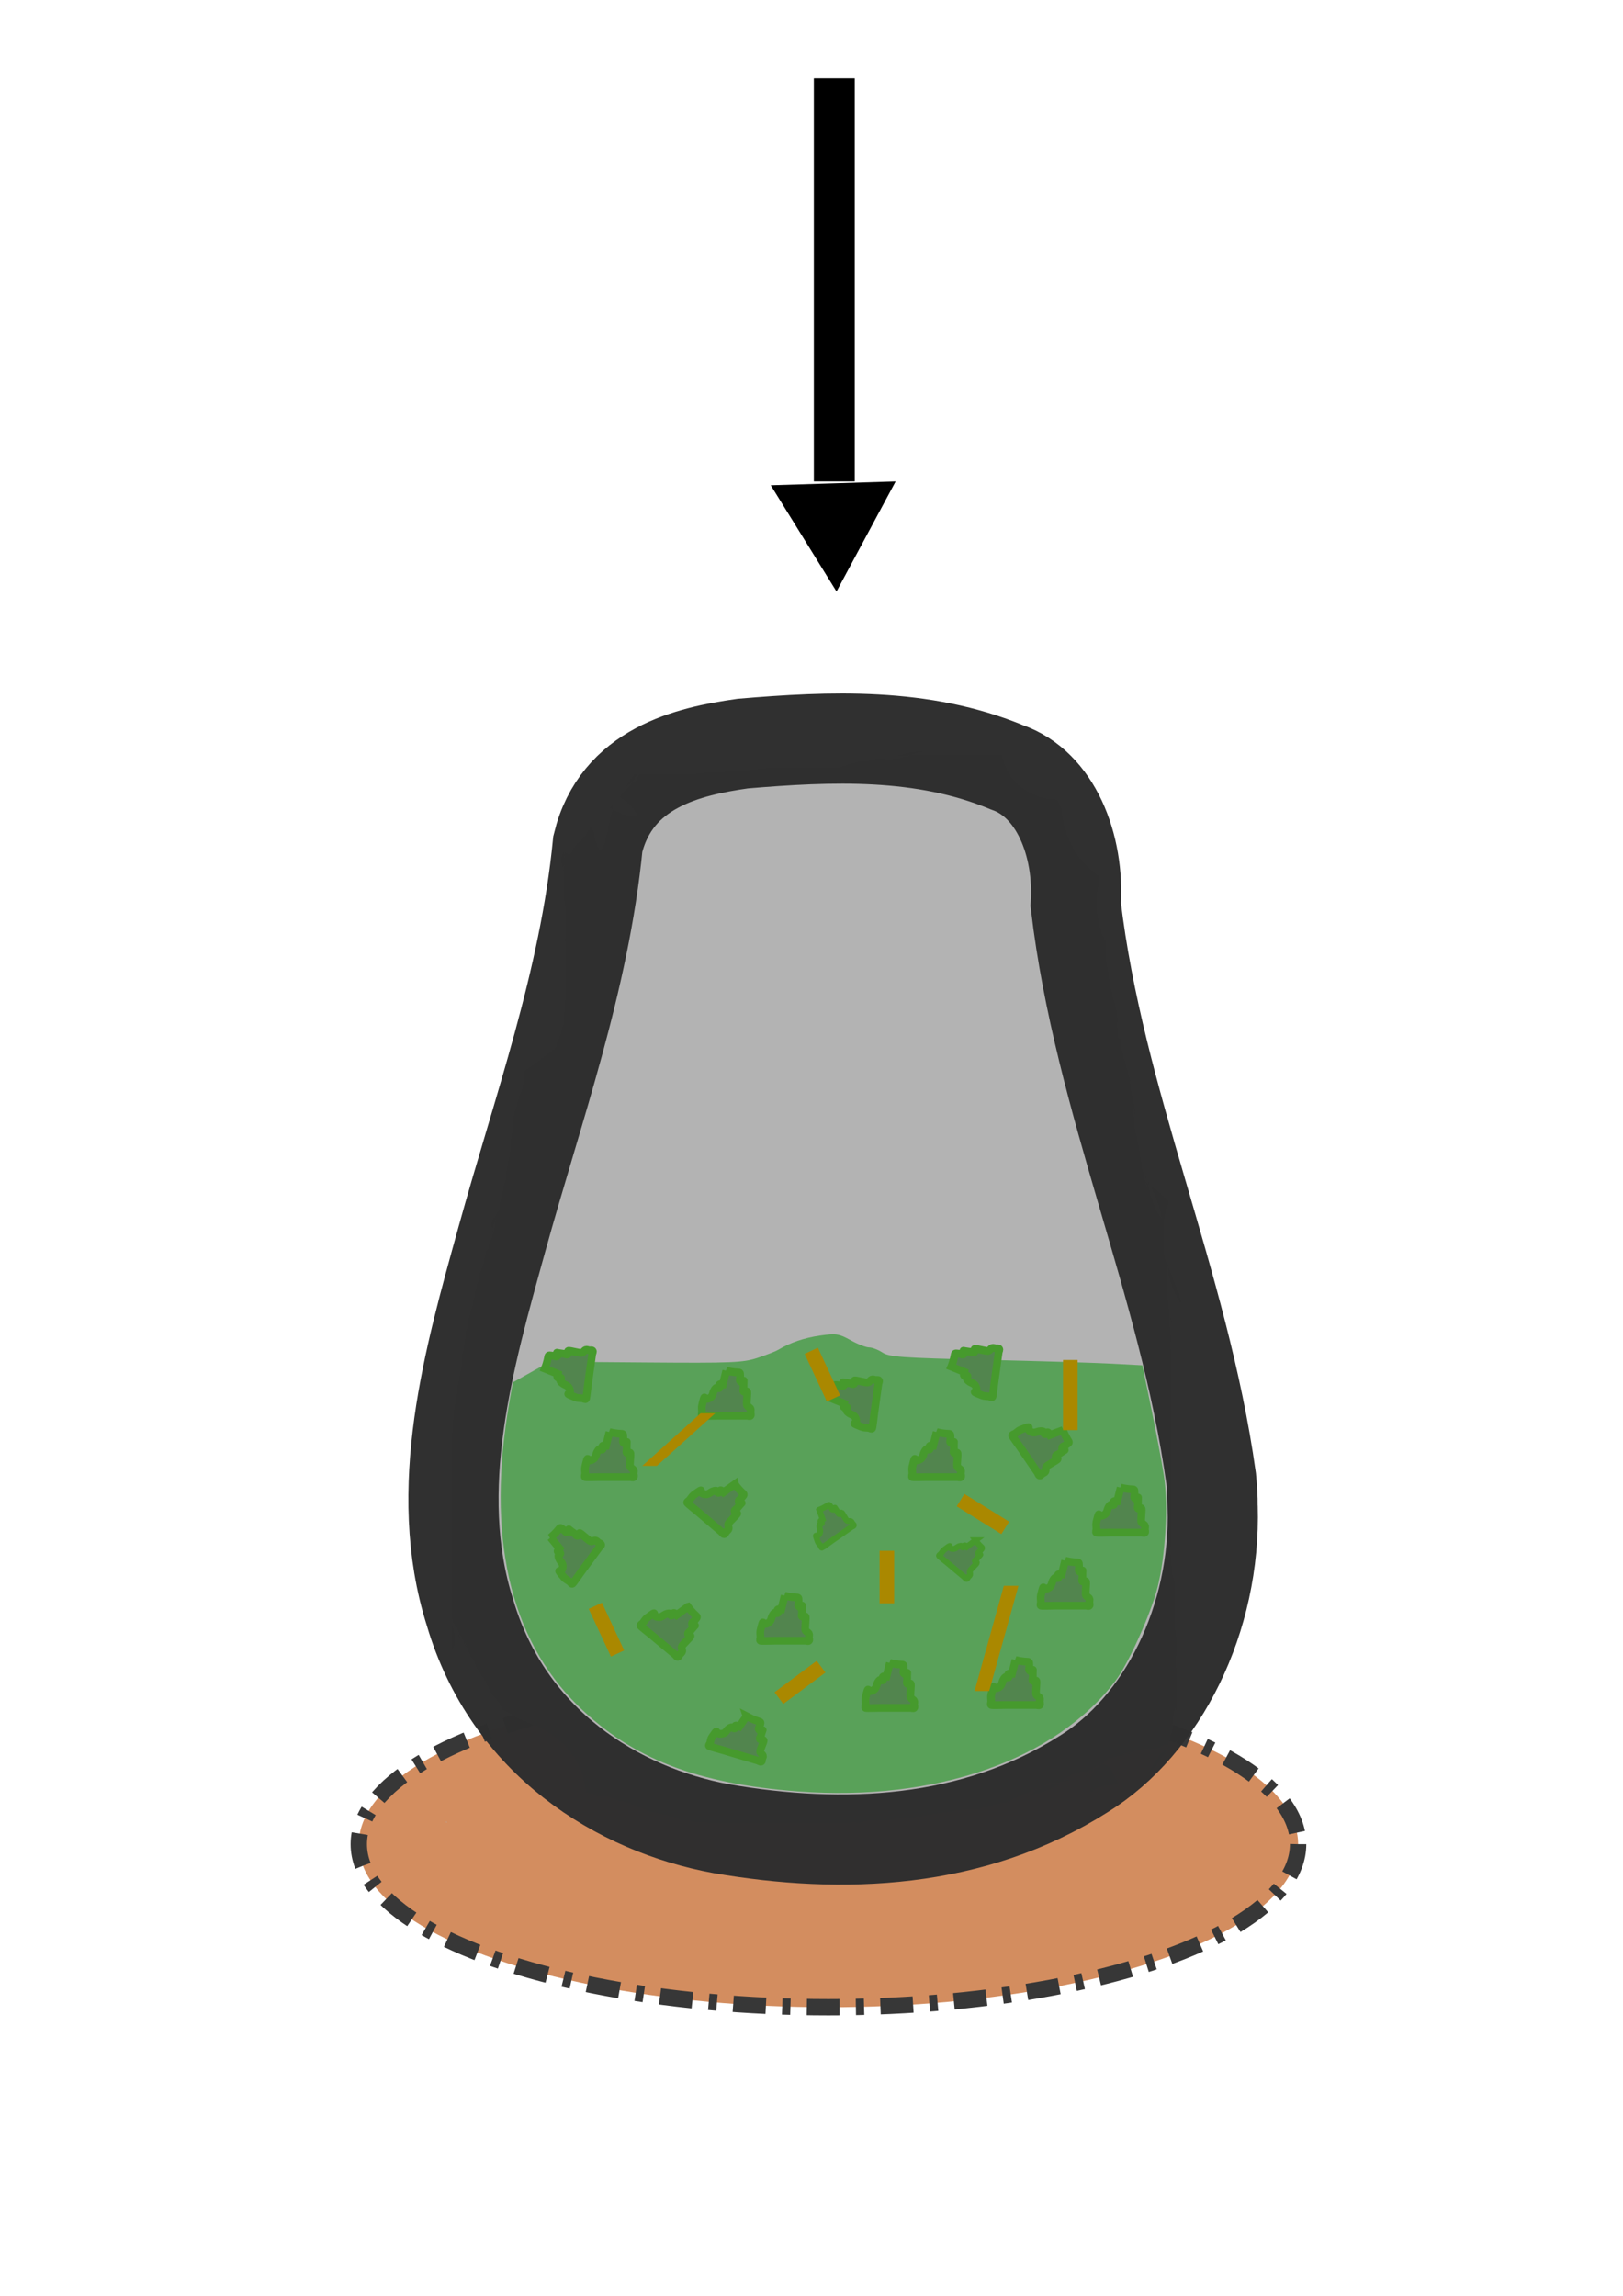 <?xml version="1.0" encoding="UTF-8" standalone="no"?>
<!-- Created with Inkscape (http://www.inkscape.org/) -->

<svg
   xmlns:dc="http://purl.org/dc/elements/1.1/"
   xmlns:cc="http://creativecommons.org/ns#"
   xmlns:rdf="http://www.w3.org/1999/02/22-rdf-syntax-ns#"
   xmlns:svg="http://www.w3.org/2000/svg"
   xmlns="http://www.w3.org/2000/svg"
   xmlns:sodipodi="http://sodipodi.sourceforge.net/DTD/sodipodi-0.dtd"
   xmlns:inkscape="http://www.inkscape.org/namespaces/inkscape"
   width="210mm"
   height="297mm"
   viewBox="0 0 210 297"
   version="1.1"
   id="svg8"
   inkscape:version="0.92.4 (5da689c313, 2019-01-14)"
   sodipodi:docname="rysunek2.svg">
  <defs
     id="defs2" />
  <sodipodi:namedview
     id="base"
     pagecolor="#ffffff"
     bordercolor="#666666"
     borderopacity="1.0"
     inkscape:pageopacity="0.0"
     inkscape:pageshadow="2"
     inkscape:zoom="0.49497475"
     inkscape:cx="172.67839"
     inkscape:cy="577.18751"
     inkscape:document-units="mm"
     inkscape:current-layer="layer1"
     showgrid="false"
     inkscape:window-width="1280"
     inkscape:window-height="971"
     inkscape:window-x="-8"
     inkscape:window-y="-8"
     inkscape:window-maximized="1" />
  <g
     inkscape:label="Layer 1"
     inkscape:groupmode="layer"
     id="layer1">
    <ellipse
       style="display:inline;fill:#d38d5f;stroke:#373737;stroke-width:2.117;stroke-miterlimit:4;stroke-dasharray:4.235, 2.117, 1.059, 2.117;stroke-dashoffset:0;stroke-opacity:1"
       id="path3748-77"
       cx="107.194"
       cy="238.571"
       rx="60.769"
       ry="21.094" />
    <path
       id="rect11637"
       style="display:inline;opacity:0.99;fill:#b3b3b3;fill-opacity:1;stroke:none;stroke-width:16.464;stroke-miterlimit:4;stroke-dasharray:none;stroke-dashoffset:0;stroke-opacity:1"
       d="m 119.044,97.139 c -0.35,-0.009 -1.14,0.097 -3.047,0.625 -0.275,0.076 0.56,0.088 0.842,0.082 0.274,-0.006 0.546,-0.062 0.818,-0.11 0.065,-0.022 0.13,-0.045 0.195,-0.065 0.047,-0.015 -0.091,0.047 -0.139,0.055 -0.019,0.003 -0.038,0.006 -0.056,0.01 -0.109,0.037 -0.219,0.073 -0.328,0.109 -0.602,0.121 -1.2,0.268 -1.805,0.361 -0.197,0.03 -0.396,0.007 -0.595,0.007 -0.434,1.19e-4 -0.883,0.006 -1.316,-0.059 -0.019,-0.003 0.038,-0.008 0.057,-0.012 0.11,-0.03 0.568,-0.152 0.262,-0.09 -0.42,0.085 -2.937,0.698 -1.943,0.302 -0.526,0.114 -1.054,0.229 -1.582,0.315 -0.377,0.152 -0.537,0.211 -0.381,0.107 -0.408,0.128 -0.93,0.293 -1.706,0.563 -0.205,0.071 -0.426,0.008 -0.639,0.007 -1.169,-0.002 -2.338,-0.04 -3.506,-0.085 -1.195,-0.022 -1.846,-0.05 -3.057,0 -2.49,0.103 -4.974,0.413 -7.463,0.552 -0.501,0.019 -1.002,0.026 -1.503,0.058 -0.246,0.015 -3.223,0.292 -3.295,0.296 -0.852,0.048 -1.709,-0.055 -2.562,-0.011 -1.185,0.025 -2.371,0.064 -3.556,0.033 -0.461,0.752 -0.869,1.377 -0.739,0.833 -0.08,0.095 -0.168,0.199 -0.216,0.256 -0.17,0.207 -0.342,0.41 -0.52,0.606 -0.329,0.363 -0.615,0.627 -0.902,0.864 -0.011,0.108 -0.077,0.24 -0.179,0.383 2.126,1.251 3.838,4.025 -0.951,1.556 -1.016,3.959 -1.366,8.467 -2.596,1.997 -0.013,0.025 -0.027,0.051 -0.043,0.075 -1.184,1.767 -0.916,1.419 -2.002,2.483 0.424,-0.492 -0.05,0.063 -0.327,0.347 -0.096,0.158 -0.204,0.337 -0.294,0.497 -0.078,0.406 -0.323,0.41 -0.873,0.148 -0.011,0.096 -0.028,0.246 -0.038,0.325 0,0.031 0.002,0.057 0.002,0.087 -9.97e-4,0.164 -0.044,0.323 -0.068,0.484 -0.036,0.242 0.033,-0.307 0.066,-0.571 -9.4e-5,-0.129 -0.006,-0.226 -0.007,-0.346 -0.055,-0.027 -0.095,-0.041 -0.156,-0.072 -0.015,-0.002 -0.028,-0.003 -0.043,-0.005 -0.096,0.343 -0.193,0.686 -0.292,1.028 0.086,0.389 0.161,0.782 0.228,1.178 0.38,-0.732 0.311,-0.488 0.032,0.179 0.034,0.202 0.068,0.403 0.105,0.604 0.041,1.958 0.049,1.853 -0.004,2.587 0.083,0.59 0.193,1.81 0.196,1.843 0.147,1.499 -0.058,3.001 -0.023,4.499 0.023,1.589 0.011,3.176 0.009,4.765 0.025,1.684 0.013,3.233 -0.168,4.92 -0.04,0.376 -0.067,0.761 -0.168,1.119 -0.264,0.936 -0.614,1.828 -0.92,2.743 -1.342,0.876 -2.588,2.087 -3.96,2.862 -0.017,0.072 -0.033,0.135 -0.051,0.205 -0.081,0.679 -0.161,1.358 -0.241,2.037 -0.251,0.703 -0.31,0.855 -0.459,1.26 -0.002,0.008 -0.007,0.024 -0.009,0.031 -0.044,0.141 -0.093,0.279 -0.14,0.418 -0.088,0.423 -0.252,1.035 -0.337,1.341 -0.069,0.239 -0.137,0.477 -0.206,0.715 -4.89e-4,0.008 -0.002,0.016 -0.002,0.025 0.007,-0.015 0.009,-0.008 0.006,0.031 -0.002,0.018 -0.007,0.036 -0.011,0.054 -0.004,0.066 -0.006,0.131 -0.011,0.196 -0.036,0.337 -0.064,0.677 -0.107,1.012 -0.037,0.287 -0.019,1.11 -0.132,0.857 -0.002,-0.005 -0.004,-0.013 -0.006,-0.018 -0.023,0.438 -0.064,0.871 -0.157,1.287 -0.029,0.942 -0.145,1.997 -0.361,2.754 -0.006,0.018 -0.007,0.018 -0.009,0.016 -0.013,0.126 -0.028,0.252 -0.043,0.378 0.065,-1.131 -0.024,0.578 -0.292,1.783 -0.369,1.664 -0.529,2.283 -0.586,2.404 -0.035,0.199 -0.094,0.507 -0.173,0.886 0.013,0.174 -0.028,0.347 -0.107,0.518 -5.07e-4,0.003 -5.07e-4,0.003 -9.96e-4,0.005 -2.45e-4,0.001 2.44e-4,-0.005 0,-0.004 -0.363,0.788 -1.413,1.553 -0.675,2.405 0.109,-0.507 0.21,-0.972 0.311,-1.285 0.116,-0.359 -0.071,0.773 -0.16,1.144 -0.019,0.076 -0.047,0.149 -0.074,0.222 0.023,0.023 0.039,0.047 0.065,0.07 -0.144,0.36 -0.438,1.455 -0.439,1.117 -0.168,0.635 -0.376,1.256 -0.657,1.74 -0.192,0.916 -0.362,1.807 -0.737,2.645 -0.042,0.459 -0.1,0.608 -0.537,2.23 -0.137,0.509 0.259,-1.025 0.389,-1.538 -0.178,0.684 -0.356,1.368 -0.533,2.052 -0.009,0.025 -0.011,0.028 -0.019,0.05 -0.023,0.136 -0.045,0.273 -0.071,0.409 -0.124,0.648 -0.503,2.019 -0.595,2.37 -0.059,0.164 -0.1,0.574 -0.166,0.628 -0.052,0.478 -0.124,0.962 -0.255,1.312 -0.033,0.196 -0.037,0.771 -0.098,0.587 -0.006,-0.017 -0.003,-0.052 -0.006,-0.075 -0.085,1.016 -0.067,1.098 -0.42,2.64 -0.006,0.912 -0.06,1.157 -0.29,2.597 -0.019,0.114 -0.092,0.45 -0.084,0.334 0.027,-0.356 0.093,-0.706 0.139,-1.059 -0.119,0.731 -0.22,1.466 -0.358,2.192 -0.013,0.067 -0.044,0.188 -0.072,0.297 -9.95e-4,0.021 2.4e-5,0.042 -9.95e-4,0.063 -0.04,0.678 -0.145,1.668 -0.327,2.388 -0.017,0.064 0.029,-0.266 0.015,-0.201 -0.046,0.217 -0.086,0.437 -0.127,0.655 0.004,0.112 0.011,0.223 0.007,0.335 -0.026,0.688 -0.073,1.859 -0.279,2.75 v 1.042 3.693 2.959 3.041 2.301 2.572 c -1.8e-5,0.999 -5.8e-5,1.999 0,2.998 0,0.898 -3.23e-4,1.797 0,2.695 9.97e-4,0.734 -9.94e-4,1.468 -0.002,2.202 0.05,0.132 0.098,0.265 0.14,0.4 0.003,0.009 0.007,0.019 0.01,0.028 0.016,0.043 0.011,0.026 0.027,0.071 0.003,0.024 0.007,0.047 0.01,0.071 0.007,0.029 0.016,0.057 0.022,0.086 0.317,0.424 0.541,0.785 0.951,1.66 0.037,0.078 0.103,0.231 0.159,0.351 0.101,0.168 0.211,0.354 0.273,0.454 0.595,0.956 0.315,0.546 -0.09,-0.054 0.006,0.013 0.01,0.023 0.016,0.036 0.315,0.508 0.101,0.174 0.025,0.054 0.051,0.118 0.079,0.194 0.109,0.28 0.096,0.139 0.196,0.277 0.298,0.42 -0.018,-0.039 -0.038,-0.077 -0.055,-0.117 -0.054,-0.121 0.285,0.422 0.205,0.326 -0.036,-0.043 -0.099,-0.14 -0.15,-0.21 0.229,0.497 0.478,0.979 0.717,1.469 -0.241,-0.395 -0.349,-0.577 -0.543,-0.898 0.263,0.471 0.534,0.936 0.812,1.393 -0.058,-0.134 -0.118,-0.267 -0.174,-0.403 -0.109,-0.265 0.105,0.192 0.302,0.616 0.015,0.026 0.031,0.053 0.047,0.079 0.006,0.008 0.004,0.002 0.006,0.006 -0.111,-0.259 -0.221,-0.518 -0.334,-0.776 -0.108,-0.246 0.425,0.902 0.334,0.776 0.051,0.12 0.103,0.239 0.155,0.358 -0.047,-0.098 -0.131,-0.281 -0.207,-0.443 -0.043,-0.07 -0.085,-0.143 -0.128,-0.214 0.148,0.344 0.303,0.683 0.463,1.019 0.009,0.016 0.027,0.049 0.035,0.063 -0.004,-0.004 -0.011,-0.013 -0.013,-0.017 0.004,0.006 0.006,0.012 0.009,0.018 0.006,0.005 0.013,0.01 0.019,0.016 -0.061,-0.154 -0.126,-0.319 -0.159,-0.427 -0.049,-0.159 0.091,0.192 0.189,0.452 0.468,0.437 1.055,1.647 1.373,2.312 0.101,0.114 0.204,0.223 0.3,0.344 0.144,0.181 -0.032,-0.014 -0.27,-0.282 0.049,0.102 0.115,0.239 0.145,0.299 0.007,0.019 0.024,0.058 0.034,0.085 0.304,0.417 0.611,0.831 0.938,1.22 0.022,0.026 0.023,0.022 0.025,0.02 -0.215,-0.342 -0.44,-0.674 -0.659,-1.012 -0.193,-0.299 0.681,0.993 0.659,1.012 0.084,0.133 0.171,0.263 0.248,0.403 0.1,0.182 0.186,0.375 0.268,0.571 0.17,0.088 0.34,0.176 0.509,0.266 2.29,1.218 1.27,0.726 3.569,1.703 4.588,1.95 6.667,5.569 6.729,8.76 0.221,0.046 0.454,0.097 0.846,0.174 0.304,0.15 0.34,0.166 0.574,0.281 0.961,-0.08 1.741,0.09 2.764,0.567 0.131,0.02 0.251,0.031 0.401,0.068 0.907,0.221 1.382,0.419 1.809,0.696 0.326,0.089 0.649,0.191 0.973,0.29 0.148,0.045 0.283,0.14 0.426,0.21 -1.617,-0.542 0.415,0.138 0.457,0.158 0.041,0.02 0.044,0.026 0.031,0.026 0.706,0.076 1.145,0.229 1.805,0.469 0.218,-0.015 0.436,-0.015 0.648,0.043 0.536,0.145 1.06,0.349 1.578,0.578 0.37,0.02 0.74,0.065 1.11,0.095 0.299,0.078 0.6,0.145 0.897,0.233 0.579,-0.066 0.901,-0.091 1.571,0.013 h 16.582 c 0.002,-3.2e-4 0.004,-5.6e-4 0.006,-0.001 0.194,-0.032 0.394,-0.016 0.593,0.001 h 0.667 c 0.519,-0.012 1.064,-0.054 1.592,0 h 0.193 c 0.728,-0.189 1.373,-0.316 2.122,-0.297 0.168,0.003 0.908,-0.008 1.346,0.031 0.624,-0.153 0.637,-0.14 2.09,-0.263 0.084,-0.007 0.168,0.013 0.251,0.025 0.029,0.005 0.07,-0.007 0.086,0.025 0.011,0.022 -0.07,0.049 -0.05,0.047 0.125,-0.011 0.247,-0.05 0.37,-0.075 1.093,-0.232 2.166,-0.406 3.271,-0.551 0.377,-0.102 0.601,-0.146 1.597,-0.276 0.031,-0.004 0.046,0.071 0.077,0.065 2.078,-0.432 -1.008,0.022 2.561,-0.417 0.213,0.01 0.425,0.019 0.637,0.029 0.158,0.008 0.32,-0.015 0.474,0.027 0.03,0.008 0.029,0.014 0.011,0.02 0.212,-0.053 0.424,-0.106 0.636,-0.16 -0.14,-0.076 0.296,-0.09 0.446,-0.124 0.64,-0.144 0.76,-0.161 0.935,-0.191 0.167,-0.059 0.314,-0.113 0.991,-0.314 0.504,-0.108 0.585,-0.118 0.839,-0.141 0.206,-0.096 0.411,-0.191 0.617,-0.286 -0.188,0.094 -0.554,0.268 -0.565,0.281 0.002,0 0.011,-0.003 0.013,-0.003 0.413,-0.175 0.82,-0.371 1.23,-0.557 -0.145,0.067 -0.583,0.259 -0.436,0.199 3.363,-1.373 -1.197,0.504 1.775,-0.753 0.104,-0.04 0.211,-0.065 0.313,-0.109 0.356,-0.154 0.695,-0.551 1.066,-0.472 0.52,-0.29 -0.009,0.122 -0.82,0.745 0.197,-0.033 0.406,-0.053 0.611,-0.076 0.554,-0.124 1.484,-0.449 3.275,-1.357 0.355,-0.18 -0.768,-0.037 -1.148,0.025 -0.329,0.053 -0.642,0.211 -0.963,0.317 -0.127,0.08 -0.241,0.202 -0.38,0.239 -0.134,0.036 0.243,-0.157 0.365,-0.236 1.136,-0.717 0.773,-0.51 2.274,-0.646 0.001,-6e-4 0.002,-5.7e-4 0.004,-0.001 0.356,-0.032 0.846,-0.09 1.46,-0.178 0.006,-0.024 0.008,-0.051 0.015,-0.074 -0.392,-0.037 -0.783,-0.052 -1.167,0.045 -0.061,0.042 -0.123,0.082 -0.185,0.124 0.022,-0.023 0.043,-0.047 0.053,-0.082 4.9e-4,-0.002 -4.3e-4,-0.002 0,-0.004 -0.121,0.039 -0.24,0.086 -0.36,0.153 0.118,-0.05 0.396,-0.291 0.36,-0.153 0.044,-0.014 0.087,-0.027 0.131,-0.038 0.338,-0.233 0.675,-0.466 1.024,-0.67 0.538,-0.315 1.283,-0.413 1.984,-0.464 0.191,-0.056 0.374,-0.116 0.558,-0.178 0.031,-0.013 0.199,-0.091 0.21,-0.095 -0.03,0.031 0.054,-0.055 0.004,-0.001 0.009,-0.003 -0.008,0.016 -0.017,0.023 0.032,-0.012 0.064,-0.023 0.095,-0.036 0.074,-0.064 0.131,-0.112 0.207,-0.178 -0.086,0.027 -0.173,0.053 -0.259,0.08 0.092,-0.035 0.199,-0.08 0.315,-0.128 0.391,-0.337 0.727,-0.624 0.502,-0.399 -0.117,0.117 -0.239,0.226 -0.358,0.341 0.076,-0.031 0.132,-0.05 0.175,-0.063 0.206,-0.194 0.406,-0.31 0.601,-0.351 0.321,-0.233 0.638,-0.474 0.95,-0.725 -0.106,0.024 -0.213,0.047 -0.319,0.071 -0.115,0.062 -0.247,0.136 -0.32,0.168 -0.091,0.039 0.174,-0.103 0.26,-0.155 0.02,-0.005 0.04,-0.009 0.059,-0.013 0.341,-0.183 0.728,-0.403 0.537,-0.245 -0.072,0.06 -0.146,0.116 -0.219,0.174 0.633,-0.142 1.266,-0.285 1.899,-0.427 0.045,-0.041 0.286,-0.154 0.486,-0.237 -0.233,0.017 -0.464,0.051 -0.695,0.092 -0.087,0.03 -0.174,0.056 -0.261,0.083 -0.083,0.026 0.164,-0.067 0.249,-0.082 0.004,-6.3e-4 0.009,-5.3e-4 0.013,-0.001 0.072,-0.025 0.143,-0.055 0.217,-0.07 0.208,-0.043 0.523,-0.095 0.827,-0.147 1.017,-0.304 1.771,-0.518 2.737,-0.496 0.252,-0.011 0.502,-0.007 0.751,-0.005 0.447,-0.263 0.919,-0.451 1.498,-0.524 0.008,-0.358 0.145,-1.021 0.512,-1.975 0.12,-1.77 0.331,-3.681 0.411,-2.121 0.021,-0.064 0.044,-0.182 0.066,-0.29 3e-5,-0.609 -8e-5,-1.217 0,-1.826 -5.1e-4,-1.065 -0.004,-2.131 0.002,-3.197 0.004,-0.874 -0.021,-1.746 0.009,-2.619 0.053,-0.733 0.115,-1.45 -0.045,-2.178 -0.062,-0.678 -0.141,-1.354 -0.187,-2.035 -0.064,-0.938 0.045,-1.896 9.9e-4,-2.836 0.004,-0.677 -0.004,-1.352 -0.019,-2.029 -0.006,-0.025 -0.015,-0.048 -0.021,-0.072 -0.372,-1.699 -0.448,-2.953 -0.409,-4.598 v -1.829 -1.705 -1.673 -1.973 -1.573 -2.264 -2.283 -1.979 -2.171 c 0,-0.626 -2e-5,-1.253 0,-1.879 -4e-5,-0.955 -2.6e-4,-1.91 0,-2.866 0,-0.632 6e-5,-1.264 -0.001,-1.896 0.001,-0.465 0.011,-0.93 -0.004,-1.394 -0.009,-0.543 2.8e-4,-1.078 0.02,-1.615 -0.198,-0.895 -0.29,-1.583 -0.238,-2.821 0.009,-0.124 0.019,-0.248 0.028,-0.372 -0.204,-0.933 -0.281,-1.455 -0.251,-2.807 0.002,-0.543 0.004,-1.087 -0.011,-1.63 3.9e-4,-0.045 0.004,-0.318 0.008,-0.557 0.006,-0.423 0.017,-0.898 0.043,-0.929 -0.087,-0.219 -0.112,-0.291 -0.206,-0.528 -0.105,-0.265 -0.08,0.028 -0.015,0.458 -0.089,-0.496 -0.178,-0.992 -0.266,-1.489 -0.004,-0.5 -0.008,-1.001 0.004,-1.501 0.002,-0.038 0.002,-0.077 0.004,-0.115 -0.028,-0.164 -0.05,-0.329 -0.051,-0.497 -0.013,-1.797 0.075,-3.116 0.618,-4.523 0.009,-0.051 0.013,-0.079 0.021,-0.131 -0.805,-0.754 -1.61,-1.494 -2.416,-2.033 3.072,6.853 0.492,4.039 -0.213,-0.134 -0.087,-0.054 -0.174,-0.114 -0.26,-0.163 -0.031,-0.307 -0.054,-0.614 -0.077,-0.922 -0.004,-0.009 -0.008,-0.015 -0.011,-0.023 -0.22,-0.469 0.006,0.782 0.199,1.584 0.059,0.199 0.114,0.4 0.176,0.598 -0.039,-0.065 -0.105,-0.304 -0.176,-0.598 -0.462,-1.553 -0.845,-3.142 -0.955,-4.806 -0.133,-0.564 -0.288,-1.12 -0.398,-1.691 -0.265,-1.372 -0.352,-2.211 -0.412,-3.599 -0.002,-0.032 0.038,0.045 0.048,0.075 0.095,0.316 0.182,0.637 0.272,0.956 -0.25,-1.782 -0.397,-2.502 -0.49,-2.956 0.001,0.047 -9.9e-4,0.093 0,0.14 0.006,0.196 0.121,0.382 0.095,0.576 -0.024,0.179 -0.068,-0.353 -0.101,-0.529 -0.079,-0.46 -0.165,-0.919 -0.236,-1.382 -0.031,-0.201 -0.079,-0.403 -0.069,-0.607 0.004,-0.067 0.103,0.233 0.089,0.168 -0.305,-1.458 -0.855,-2.832 -1.107,-4.311 -0.066,-0.427 -0.12,-0.857 -0.179,-1.286 -0.023,-0.006 -0.047,-0.01 -0.07,-0.016 -0.453,-0.106 -0.22,-1.131 -0.33,-1.696 0.017,-0.294 0.034,-0.587 0.051,-0.881 -0.041,-0.313 -0.081,-0.625 -0.123,-0.938 -0.015,-0.037 -0.032,-0.077 -0.04,-0.103 -0.125,-0.401 -0.213,-0.82 -0.315,-1.231 -0.146,-0.59 -0.284,-1.181 -0.427,-1.772 -0.252,-1.472 -0.652,-3.004 -0.585,-4.537 0.017,-0.407 -0.057,-0.954 -0.054,-1.424 -0.776,-1.199 -1.018,-2.879 -1.171,-4.418 -0.089,-0.902 0.021,-1.938 0.253,-2.959 -0.009,-0.033 -0.015,-0.049 -0.024,-0.082 0.001,-0.361 -0.006,-0.722 -0.011,-1.082 -1.536,-1.031 -2.864,-2.529 -3.728,-4.481 -0.784,-1.771 -0.922,-2.782 -1.025,-4.235 -0.249,-0.263 -0.423,-0.647 -0.533,-1.129 -4.239,-0.183 -6.707,-2.812 -7.203,-5.799 -0.607,-3e-6 -1.213,-1.7e-5 -1.82,0 -1.179,4.2e-5 -2.357,4.06e-4 -3.536,0 -0.819,1.09e-4 -1.638,0.003 -2.457,0 -0.823,-0.003 -1.646,-0.005 -2.469,0.016 -0.46,-0.007 -0.943,0.013 -1.401,-0.064 -0.039,-0.007 0.079,-0.007 0.118,-0.015 0.797,-0.167 0.951,-0.217 1.235,-0.358 -0.038,-0.023 -0.089,-0.07 -0.299,-0.076 z m 29.558,56.056 c 0.071,0.044 0.142,0.086 0.213,0.134 -0.092,-0.206 -0.183,-0.409 -0.286,-0.633 0.021,0.168 0.045,0.335 0.073,0.499 z m -6.067,75.023 c -0.186,0.135 -0.375,0.262 -0.564,0.393 0.352,-0.107 0.704,-0.214 1.055,-0.322 -0.583,0.191 -0.893,0.283 -1.077,0.337 -0.07,0.049 -0.141,0.094 -0.212,0.142 -0.094,0.109 -0.176,0.223 -0.251,0.337 0.089,0.004 0.173,0.007 0.276,0.012 -0.066,0.007 -0.213,0.015 -0.295,0.02 -0.503,0.795 -0.569,1.714 -0.364,2.71 0.045,6.3e-4 0.065,-0.002 0.115,0 0.106,-0.083 0.215,-0.177 0.314,-0.247 0.297,-0.21 0.618,-0.389 0.952,-0.469 0.674,-0.16 1.358,-0.238 2.042,-0.312 0.038,-0.017 0.076,-0.033 0.115,-0.049 -0.596,-1.635 -1.295,-2.725 -2.106,-2.554 z m -1.317,3.63 c -0.004,0.003 -0.008,0.007 -0.011,0.01 0.027,-0.001 0.054,-0.006 0.081,-0.007 -0.035,-0.001 -0.035,-0.001 -0.069,-0.003 z m -0.011,0.01 c -0.033,0.002 -0.065,0.006 -0.098,0.009 0.004,0.019 0.009,0.039 0.013,0.058 0.029,-0.022 0.057,-0.044 0.086,-0.066 z m 0.261,-2.719 c 0.008,-0.011 0.013,-0.021 0.019,-0.032 -0.072,-0.003 -0.15,-0.007 -0.222,-0.004 -0.019,0.017 -0.036,0.035 -0.054,0.051 0.081,-0.004 0.185,-0.012 0.257,-0.016 z m -0.257,0.016 c -0.015,6.2e-4 -0.032,0.003 -0.048,0.004 -0.079,0.052 -0.156,0.108 -0.235,0.16 -0.008,0.005 0.023,-0.027 0.023,-0.029 -0.051,0.034 -0.107,0.07 -0.167,0.109 -0.343,0.354 -0.82,0.793 -0.581,0.609 0.345,-0.266 0.679,-0.554 1.008,-0.852 z m -0.259,0.134 c 0.061,-0.04 0.147,-0.095 0.197,-0.129 -0.029,0.001 -0.059,0.005 -0.088,0.006 -0.009,0.008 -0.025,0.021 -0.034,0.028 -0.051,0.057 -0.073,0.086 -0.075,0.095 z m 0.109,-0.123 c 0.017,-0.014 0.042,-0.036 0.059,-0.051 -0.008,0.001 -0.015,0.001 -0.023,0.003 -0.015,0.017 -0.032,0.033 -0.047,0.049 0.004,-1.5e-4 0.008,1.8e-4 0.011,0 z m 0.059,-0.051 c 0.036,-0.005 0.07,-0.005 0.104,-0.007 0.074,-0.052 0.127,-0.093 0.176,-0.131 0.049,-0.045 0.096,-0.093 0.145,-0.139 -0.061,0.028 -0.128,0.053 -0.192,0.079 -0.083,0.071 -0.163,0.14 -0.232,0.199 z m 0.425,-0.277 c 0.013,-0.006 0.025,-0.012 0.037,-0.018 0.06,-0.065 0.146,-0.117 0.255,-0.152 0.008,-0.007 0.013,-0.013 0.021,-0.02 -0.055,0.017 -0.11,0.033 -0.165,0.05 -0.049,0.047 -0.098,0.093 -0.147,0.14 z m 0.037,-0.018 c -0.033,0.036 -0.07,0.07 -0.182,0.157 -0.028,0.026 -0.055,0.054 -0.084,0.08 0.141,-0.094 0.281,-0.19 0.422,-0.286 0.006,-0.006 0.009,-0.012 0.015,-0.018 0.019,-0.022 0.038,-0.037 0.057,-0.058 -0.072,0.044 -0.148,0.086 -0.228,0.125 z m -0.265,0.237 c -0.025,0.016 -0.048,0.034 -0.073,0.05 0.008,-6.3e-4 0.015,-0.002 0.022,-0.003 0.017,-0.016 0.034,-0.032 0.051,-0.048 z m 0.634,-0.428 c 0.008,-0.005 0.015,-0.011 0.021,-0.016 -0.022,0.007 -0.043,0.014 -0.065,0.021 -0.011,0.008 -0.024,0.014 -0.036,0.022 0.031,-0.009 0.033,-0.013 0.08,-0.027 z m -4.764,1.916 c -0.073,0.03 -0.154,0.052 -0.215,0.098 -0.04,0.03 -0.144,0.143 -0.103,0.117 0.108,-0.068 0.212,-0.143 0.318,-0.215 z m -75.308,-14.368 c -0.009,-0.009 -0.019,-0.016 -0.029,-0.025 0.017,0.042 0.026,0.072 0.044,0.115 0.009,0.019 0.017,0.04 0.027,0.059 0.007,0.009 0.013,0.017 0.021,0.026 0.004,-0.001 -0.025,-0.078 -0.062,-0.175 z m -1.353,-2.516 c -0.145,-0.259 -0.284,-0.522 -0.421,-0.788 -0.009,0.011 -0.029,0.005 -0.07,-0.039 -0.03,-0.033 -0.051,-0.075 -0.078,-0.112 0.157,0.262 0.365,0.603 0.568,0.939 z m -0.421,-0.788 c 0.013,-0.016 -0.017,-0.106 -0.052,-0.202 -0.129,-0.187 -0.217,-0.309 -0.145,-0.163 0.062,0.125 0.133,0.242 0.196,0.366 z m -0.16,-0.482 c -0.008,-0.019 -0.017,-0.034 -0.025,-0.054 -0.031,-0.05 -0.046,-0.074 -0.076,-0.123 -0.072,-0.107 -0.132,-0.195 -0.209,-0.308 0.078,0.123 0.291,0.455 0.31,0.485 z m 3.915,-53.246 c -0.027,-0.027 -0.053,-0.054 -0.077,-0.081 -0.044,0.203 -0.092,0.414 -0.142,0.63 0.074,-0.182 0.152,-0.363 0.219,-0.549 z M 79.233,104.689 c 0.066,-0.257 0.137,-0.508 0.209,-0.756 -0.185,0.174 -0.362,0.335 -0.489,0.452 -0.036,0.033 -0.075,0.058 -0.112,0.09 0.123,0.065 0.275,0.155 0.392,0.215 z m 56.995,-6.422 c 0.015,0.054 0.03,0.106 0.046,0.16 0.054,0.011 0.1,0.004 0.13,-0.038 -0.084,-0.06 -0.109,-0.075 -0.176,-0.121 z m -25.139,0.141 c -0.275,0.096 -0.437,0.165 -0.623,0.239 0.08,-0.02 0.163,-0.04 0.242,-0.069 0.13,-0.048 0.511,-0.216 0.381,-0.171 z m -29.045,1.761 c -0.419,0.558 -0.807,1.153 -1.153,1.777 -0.088,0.158 0.556,-0.477 1.161,-1.084 0.074,-0.206 0.205,-0.441 0.359,-0.682 -0.122,-0.005 -0.244,-0.004 -0.366,-0.011 z m -0.454,0.401 c -0.006,0.002 -0.024,0.026 -0.055,0.076 -0.004,0.005 -0.006,0.012 -0.009,0.017 0.007,-2.2e-4 0.015,-6.9e-4 0.021,0 0.004,-0.013 0.047,-0.094 0.044,-0.093 z m 0.451,0.323 c -3.19e-4,3.1e-4 -0.132,0.137 -0.161,0.167 0.052,-0.052 0.104,-0.103 0.157,-0.153 0.002,-0.004 0.002,-0.009 0.004,-0.013 z m -0.609,0.018 c -0.031,0.033 -0.075,0.073 -0.114,0.11 -0.261,0.451 -0.504,0.919 -0.758,1.377 0.101,-0.133 0.206,-0.281 0.318,-0.454 0.155,-0.241 0.397,-0.708 0.554,-1.033 z m -2.613,3.367 c -0.019,0.027 -0.07,0.093 -0.097,0.129 0.011,0.006 0.026,0.015 0.038,0.021 0.006,-0.008 0.013,-0.016 0.019,-0.023 0.034,-0.06 0.025,-0.048 0.048,-0.087 -0.004,-0.012 -0.007,-0.022 -0.007,-0.039 z m -2.314,1.68 c -0.036,0.02 -0.073,0.041 -0.109,0.061 -0.251,0.143 -0.126,0.093 0.115,-0.028 -0.002,-0.01 -0.004,-0.023 -0.006,-0.033 z m -8.634,32.517 c -0.002,0.001 -0.006,0.003 -0.007,0.004 -0.006,0.044 -0.009,0.087 -0.015,0.131 0.007,-0.045 0.015,-0.09 0.023,-0.135 z m -0.04,0.233 c -0.089,0.355 -0.182,0.713 -0.252,1.028 -0.042,0.19 0.129,-0.361 0.171,-0.551 0.034,-0.157 0.054,-0.318 0.081,-0.477 z m 78.787,0.625 c 0.021,-0.15 -0.067,0.295 -0.073,0.447 -0.001,0.02 -0.001,0.04 -0.002,0.06 0.028,-0.181 0.038,-0.241 0.075,-0.507 z m -81.696,13.898 c -0.027,0.362 -0.039,0.565 -0.054,0.787 0.002,-0.015 0.009,-0.066 0.011,-0.075 0.026,-0.236 0.029,-0.475 0.044,-0.712 z m 85.804,7.758 c 0.004,0.026 0.006,0.052 0.009,0.077 0.006,0.046 0.035,0.182 0.029,0.136 -0.009,-0.071 -0.025,-0.142 -0.038,-0.214 z m -88.502,2.192 c -0.046,0.476 -0.064,0.729 -0.083,0.979 0.004,-0.018 0.009,-0.036 0.011,-0.054 0.049,-0.304 0.101,-1.233 0.071,-0.925 z m 88.917,0.557 c -0.006,0.068 -0.024,0.174 -0.019,0.229 0.045,0.473 0.031,0.967 0.16,1.415 0.006,0.022 0.015,0.043 0.021,0.065 0.063,0.156 0.122,0.314 0.158,0.481 0.233,0.648 0.524,1.266 0.773,1.906 0.919,1.398 1.326,1.999 -1.094,-4.096 z m -90.463,5.946 c -0.019,0.147 -0.039,0.378 -0.056,0.571 0.01,-0.035 0.024,-0.069 0.029,-0.103 0.022,-0.154 0.047,-0.622 0.027,-0.468 z m 90.71,0.193 c 0.028,0.67 0.121,1.305 0.416,1.928 -0.178,-0.871 -0.308,-1.447 -0.416,-1.928 z m 0.307,3.617 c 0.017,0.141 0.035,0.283 0.051,0.425 0.073,0.236 0.145,0.472 0.219,0.708 -0.099,-0.423 -0.192,-0.812 -0.269,-1.133 z m -92.666,6.498 c -0.031,0.16 -0.062,0.32 -0.091,0.481 -0.029,0.159 0.077,-0.286 0.096,-0.466 -0.004,0.006 -0.005,0.001 -0.005,-0.015 z m -0.63,29.492 c -6e-5,0.041 7e-5,0.083 0,0.124 0.023,0.03 0.054,0.07 0.075,0.097 -0.025,-0.07 -0.049,-0.145 -0.075,-0.221 z m 0,0.458 c -4.98e-4,0.263 -1.24e-4,0.525 -9.95e-4,0.788 -3.5e-5,0.9 0.01,1.799 0.005,2.699 0.316,-0.203 0.496,-0.626 0.49,-1.351 -0.062,-0.437 -0.12,-0.875 -0.177,-1.313 -0.085,-0.285 -0.198,-0.555 -0.317,-0.822 z m 0.317,0.822 c 0.01,0.034 0.024,0.066 0.033,0.101 0.028,0.104 0.056,0.274 0.083,0.441 -0.035,-0.261 -0.092,-0.555 -0.16,-0.869 0.014,0.109 0.03,0.218 0.045,0.328 z m 0.116,0.541 c 0.039,0.288 0.059,0.545 0.061,0.772 0.023,0.159 0.041,0.32 0.065,0.479 0.069,0.452 -0.015,-0.553 -0.126,-1.251 z m -0.068,-0.762 c 0.78,1.216 0.502,0.786 0.755,1.183 -0.015,-0.048 -0.032,-0.095 -0.048,-0.142 -0.241,-0.34 -0.471,-0.695 -0.707,-1.041 z m 0.133,0.344 c 0.017,0.07 0.29,0.552 0.882,1.543 -0.099,-0.213 -0.177,-0.446 -0.253,-0.681 -0.344,-0.506 -0.651,-0.951 -0.63,-0.861 z m 1.8,3.813 c 0.002,0.007 0.022,0.039 0.063,0.098 0.211,0.303 0.436,0.591 0.661,0.879 -0.013,-0.041 -0.027,-0.081 -0.04,-0.121 -0.344,-0.44 -0.696,-0.89 -0.684,-0.855 z m 1.675,2.785 c 0.218,0.268 0.448,0.52 0.677,0.772 -0.017,-0.036 -0.035,-0.071 -0.052,-0.107 -0.224,-0.223 -0.775,-0.854 -0.625,-0.665 z m 0.327,0.412 c 0.176,0.233 0.348,0.472 0.52,0.709 -0.045,-0.093 -0.09,-0.185 -0.135,-0.277 -0.142,-0.16 -0.298,-0.337 -0.385,-0.432 z m 89.712,7.294 c 0.008,-0.024 -0.246,0.149 -0.508,0.328 -0.026,0.04 -0.051,0.083 -0.077,0.124 0.021,1.4e-4 0.04,-3.7e-4 0.061,0 0.187,-0.16 0.251,-0.208 0.473,-0.401 0.033,-0.029 0.049,-0.045 0.051,-0.05 z m -1.375,0.966 c -0.002,0.002 -0.004,0.002 -0.006,0.004 -0.004,0.005 -0.006,0.008 -0.009,0.012 -9.9e-4,0.004 -0.002,0.007 -0.004,0.011 0.006,-0.007 0.013,-0.02 0.017,-0.027 z m -0.017,0.027 c -0.017,0.026 -0.046,0.068 -0.065,0.097 0.011,0.001 0.023,0.003 0.034,0.004 0.011,-0.033 0.02,-0.068 0.031,-0.101 z m -0.065,0.097 c -10e-4,-2.1e-4 -0.004,2e-4 -0.006,0 -0.017,0.023 -0.038,0.057 -0.056,0.082 0.002,0 0.004,-0.001 0.008,-0.001 0.017,-0.025 0.038,-0.057 0.053,-0.081 z m -0.053,0.081 c -0.055,0.084 -0.106,0.162 -0.175,0.266 0.042,-0.034 0.134,-0.114 0.18,-0.152 0.021,-0.035 0.035,-0.063 0.054,-0.097 0.002,-0.007 0.004,-0.014 0.006,-0.021 -0.022,10e-4 -0.043,0.003 -0.065,0.004 z m -0.175,0.266 c -0.006,0.005 -0.02,0.017 -0.026,0.022 -0.009,0.013 -0.015,0.022 -0.023,0.036 0.008,-0.005 0.015,-0.011 0.022,-0.016 0.011,-0.017 0.017,-0.025 0.027,-0.042 z m -0.027,0.042 c -0.222,0.338 -0.173,0.255 -0.549,0.832 -0.168,0.258 0.192,-0.309 0.527,-0.816 -0.034,0.022 -0.066,0.045 -0.099,0.068 0.026,-0.021 0.094,-0.08 0.122,-0.103 0.072,-0.108 0.133,-0.197 0.194,-0.287 -0.041,0.002 -0.082,0.005 -0.123,0.006 -0.537,0.454 -1.156,1.097 -0.655,0.741 -0.029,0.026 -0.06,0.048 -0.088,0.075 -0.443,0.414 -1.22,1.737 -1.437,2.241 0.05,-0.018 0.098,-0.042 0.149,-0.057 0.025,-0.008 0.05,-0.018 0.075,-0.027 0.309,-0.361 0.595,-0.697 0.842,-0.993 0.322,-0.485 0.813,-1.171 1.178,-1.757 -0.045,0.027 -0.091,0.049 -0.135,0.077 z m 0.251,-0.389 c 0.021,-0.031 0.055,-0.083 0.073,-0.108 9.9e-4,-0.003 9.9e-4,-0.005 0.002,-0.007 -0.044,0.033 -0.09,0.071 -0.139,0.11 0.021,0.003 0.043,0.003 0.064,0.005 z m 0.008,0.107 c -0.017,0.028 -0.031,0.056 -0.047,0.083 0.008,-0.006 0.021,-0.017 0.028,-0.023 0.006,-0.02 0.013,-0.04 0.019,-0.06 z m -0.051,0.164 c -0.02,0.011 -0.04,0.021 -0.059,0.033 -0.097,0.183 -0.187,0.381 -0.275,0.642 0.099,-0.125 0.162,-0.212 0.24,-0.315 0.03,-0.121 0.061,-0.241 0.094,-0.36 z m -4.127,0.051 c 0.371,-0.062 0.445,-0.072 -0.395,0.06 -0.011,0.005 -0.024,0.012 -0.036,0.017 0.154,-0.026 0.315,-0.058 0.43,-0.077 z m -0.753,0.226 c -0.169,0.081 -0.341,0.151 -0.516,0.207 0.286,-0.064 0.571,-0.128 0.857,-0.193 -0.114,-0.005 -0.227,-0.012 -0.341,-0.015 z m 2.512,0.21 c -0.044,0.023 -0.09,0.042 -0.134,0.066 -0.227,0.124 -0.825,0.688 -0.614,0.525 0.278,-0.215 0.508,-0.4 0.748,-0.592 z m -7.452,2.079 c -0.019,0.003 -0.04,0.01 -0.059,0.013 -0.002,0.003 5.1e-4,3.7e-4 -0.002,0.004 -0.008,0.009 -0.024,0.025 -0.032,0.034 0.015,-6.3e-4 0.031,-0.002 0.047,-0.003 0.039,-0.04 0.022,-0.024 0.047,-0.049 z m -0.093,0.02 c -0.035,0.007 -0.069,0.013 -0.107,0.023 -0.006,0.003 -0.026,0.014 -0.031,0.017 0.035,-0.002 0.063,-0.005 0.097,-0.006 0.013,-0.011 0.03,-0.026 0.041,-0.034 z m 3.14,1.849 c -0.022,0.006 -0.044,0.008 -0.066,0.015 -0.087,0.024 -0.334,0.154 -0.25,0.119 0.105,-0.044 0.211,-0.088 0.316,-0.134 z m -67.782,1.363 c -0.039,0.002 -0.019,0.037 -0.116,0.087 0.009,0.008 0.033,0.026 0.036,0.028 0.113,-0.023 0.231,-0.049 0.338,-0.066 -0.03,-0.005 -0.247,-0.05 -0.258,-0.049 z m -0.122,0.091 c -0.047,0.024 -0.114,0.049 -0.236,0.079 0.096,-0.022 0.182,-0.036 0.274,-0.054 -0.007,-0.005 -0.024,-0.015 -0.038,-0.025 z m 1.809,0.314 c 0.098,0.047 0.32,0.158 0.394,0.193 0.007,-0.001 0.015,-0.003 0.023,-0.004 -0.161,-0.078 -0.256,-0.119 -0.417,-0.189 z m -0.1,0.28 c -0.011,-0.002 -0.047,0.014 -0.035,0.012 0.019,-0.003 0.033,-0.007 0.052,-0.01 -0.006,-6.3e-4 -0.011,-0.002 -0.017,-0.003 z m 52.661,0.054 c -0.025,0.004 -0.071,0.006 -0.092,0.01 -0.137,0.026 -0.27,0.072 -0.404,0.118 0.052,-0.005 0.269,-0.03 0.331,-0.036 0.056,-0.03 0.108,-0.064 0.165,-0.092 z m -0.968,0.295 c -0.066,0.026 -0.133,0.052 -0.199,0.076 -0.035,0.012 -0.13,0.076 -0.096,0.061 0.099,-0.044 0.197,-0.092 0.295,-0.137 z m -46.338,0.746 c 0.161,0.061 0.322,0.123 0.483,0.184 4.89e-4,2.2e-4 0.002,-2.3e-4 0.002,0 0.088,0.007 0.147,0.019 0.225,0.027 -0.12,-0.026 -0.537,-0.165 -0.71,-0.211 z m 42.808,0.036 c -0.068,0.018 -0.29,0.033 -0.375,0.08 -0.025,0.013 0.054,-0.003 0.081,-0.005 0.098,-0.025 0.196,-0.05 0.294,-0.075 z m -41.279,0.546 c 0.14,0.053 0.28,0.106 0.42,0.16 0.004,-6.3e-4 0.007,-5.7e-4 0.011,-10e-4 0.006,-0.005 -0.152,-0.081 -0.227,-0.121 -0.068,-0.012 -0.135,-0.024 -0.203,-0.037 z m 35.899,0.012 c -0.156,0.026 -0.61,0.101 -0.426,0.113 0.228,-0.064 0.296,-0.078 0.426,-0.113 z m -34.051,0.809 c -0.036,-0.009 -0.148,0.027 -0.111,0.022 0.041,-0.006 0.081,-0.013 0.121,-0.02 -0.004,-0.001 -0.007,-0.002 -0.011,-0.003 z m 27.827,0.027 c -0.469,0.016 -0.289,0.038 -0.19,0.054 0.095,-0.023 0.132,-0.033 0.209,-0.051 -0.004,0 -0.013,-0.003 -0.019,-0.003 z m -56.758,0.031 v 0.139 c 0.009,0.019 0.016,0.027 0.025,0.045 h 0.071 c -0.032,-0.061 -0.065,-0.123 -0.096,-0.184 z"
       inkscape:connector-curvature="0" />
    <path
       style="display:inline;opacity:0.99;fill:none;fill-opacity:1;stroke:#2f2f2f;stroke-width:11.666;stroke-miterlimit:4;stroke-dasharray:none;stroke-opacity:1"
       d="m 156.905,194.939 c 0.429,14.439 -6.459,28.253 -16.678,34.552 -14.378,9.132 -31.212,9.787 -46.888,7.081 -13.307,-2.448 -27.57,-11.111 -32.53,-27.974 -5.055,-15.954 -0.101,-32.993 4.12,-48.25 4.646,-16.83 10.679,-33.333 12.423,-51.177 2.39,-9.859 11.705,-11.975 18.743,-12.975 11.401,-0.958 23.243,-1.487 34.228,3.084 6.253,2.159 9.369,10.032 8.868,17.767 3.044,25.707 13.952,48.687 17.518,74.213 0.119,1.22 0.196,2.448 0.197,3.678 z"
       id="path3713-1"
       inkscape:connector-curvature="0" />
    <path
       style="fill:none;stroke:none;stroke-width:0.265px;stroke-linecap:butt;stroke-linejoin:miter;stroke-opacity:1"
       d="m 59.115,179.739 c 0.136,-13.844 4.679,-0.312 6.879,-1.045 0.267,-0.089 0.504,-0.252 0.756,-0.378 0.252,-0.126 0.522,-0.222 0.756,-0.378 0.148,-0.099 0.23,-0.279 0.378,-0.378 0.234,-0.156 0.504,-0.252 0.756,-0.378 0.252,-0.126 0.489,-0.289 0.756,-0.378 0.12,-0.04 0.289,0.089 0.378,0 0.089,-0.089 -0.089,-0.289 0,-0.378 0.178,-0.178 0.578,0.178 0.756,0 0.089,-0.089 -0.089,-0.289 0,-0.378 0.089,-0.089 0.252,0 0.378,0 1.26,0 2.52,0 3.78,0 4.536,0 9.071,0 13.607,0 2.507,0 -0.535,-0.178 1.134,0.378 0.112,0.037 2.645,1.4e-4 2.646,0 0.276,-0.055 0.48,-0.323 0.756,-0.378 0.741,-0.148 1.518,0.094 2.268,0 0.977,-0.122 2.089,-0.382 3.024,-0.756 0.262,-0.105 0.489,-0.289 0.756,-0.378 0.359,-0.12 0.775,0.12 1.134,0 0.169,-0.056 0.219,-0.298 0.378,-0.378 0.113,-0.056 0.289,0.089 0.378,0 0.089,-0.089 -0.089,-0.289 0,-0.378 0.089,-0.089 0.289,0.089 0.378,0 0.089,-0.089 -0.089,-0.289 0,-0.378 0.089,-0.089 0.265,0.056 0.378,0 0.159,-0.08 0.219,-0.298 0.378,-0.378 0.15,-0.075 1.057,0.077 1.134,0 0.089,-0.089 -0.089,-0.289 0,-0.378 0.077,-0.077 0.984,0.075 1.134,0 0.159,-0.08 0.209,-0.322 0.378,-0.378 0.295,-0.099 2.06,0.104 2.268,0 0.159,-0.08 0.219,-0.298 0.378,-0.378 0.056,-0.028 1.429,-0.028 1.512,0 0.334,0.111 1.969,0.935 2.268,1.134 0.148,0.099 0.219,0.298 0.378,0.378 0.356,0.178 0.743,0.3 1.134,0.378 0.247,0.049 0.504,0 0.756,0 0.126,0 0.265,-0.056 0.378,0 0.159,0.08 0.219,0.298 0.378,0.378 0.113,0.056 0.289,-0.089 0.378,0 0.089,0.089 -0.089,0.289 0,0.378 0.178,0.178 0.578,-0.178 0.756,0 0.089,0.089 -0.089,0.289 0,0.378 0.077,0.077 0.984,-0.075 1.134,0 0.159,0.08 0.219,0.298 0.378,0.378 0.115,0.058 0.964,0 1.134,0 0.756,0 1.512,0 2.268,0 2.772,0 5.544,0 8.315,0 2.52,0 5.04,0 7.56,0 0.756,0 1.512,0 2.268,0 0.126,0 0.252,0 0.378,0 0.126,0 0.265,-0.056 0.378,0 0.159,0.08 0.219,0.298 0.378,0.378 0.302,0.151 0.832,-0.151 1.134,0 0.159,0.08 0.219,0.298 0.378,0.378 0.115,0.058 0.964,0 1.134,0 0.756,0 1.512,0 2.268,0 1.512,0 3.024,0 4.536,0 0.63,0 1.26,0 1.89,0 0.126,0 0.252,0 0.378,0 0.126,0 0.265,-0.056 0.378,0 1.573,0.787 -0.404,-0.026 0.378,0.756 0.089,0.089 0.289,-0.089 0.378,0 0.089,0.089 -0.056,0.265 0,0.378 0.08,0.159 0.298,0.219 0.378,0.378 0.075,0.15 -0.077,1.057 0,1.134 0.089,0.089 0.289,-0.089 0.378,0 0.089,0.089 0,0.252 0,0.378 0,0.882 0,1.764 0,2.646 0,0.63 0,1.26 0,1.89 0,0.126 -0.089,0.289 0,0.378 0.089,0.089 0.289,-0.089 0.378,0 0.178,0.178 -0.178,0.578 0,0.756 0.089,0.089 0.289,-0.089 0.378,0 0.189,0.189 -0.189,0.945 0,1.134 0.089,0.089 0.289,-0.089 0.378,0 0.089,0.089 -0.056,0.265 0,0.378 0.08,0.159 0.298,0.219 0.378,0.378 0.113,0.225 -0.178,0.578 0,0.756 0.089,0.089 0.289,-0.089 0.378,0 0.081,0.081 -0.07,1.304 0,1.512 0.089,0.267 0.289,0.489 0.378,0.756 0.04,0.12 -0.04,0.258 0,0.378 0.089,0.267 0.289,0.489 0.378,0.756 0.04,0.12 0,0.252 0,0.378 0,0.252 -0.08,0.517 0,0.756 0.056,0.169 0.298,0.219 0.378,0.378 0.121,0.242 -0.101,1.208 0,1.512 0.089,0.267 0.289,0.489 0.378,0.756 0.08,0.239 -0.08,0.517 0,0.756 0.089,0.267 0.289,0.489 0.378,0.756 0.08,0.239 0,0.504 0,0.756 0,0.63 0,1.26 0,1.89 0,1.89 0,3.78 0,5.67 0,0.092 0.012,1.122 0,1.134 -0.089,0.089 -0.322,-0.113 -0.378,0 -0.113,0.225 0,0.504 0,0.756 -0.126,0.252 -0.222,0.522 -0.378,0.756 -0.099,0.148 -0.219,0.298 -0.378,0.378 -0.113,0.056 -0.322,-0.113 -0.378,0 -0.113,0.225 0.113,0.531 0,0.756 -0.056,0.113 -0.265,-0.056 -0.378,0 -0.159,0.08 -0.219,0.298 -0.378,0.378 -0.113,0.056 -0.289,-0.089 -0.378,0 -0.089,0.089 0.056,0.265 0,0.378 -0.08,0.159 -0.298,0.219 -0.378,0.378 -0.056,0.113 0.056,0.265 0,0.378 -0.787,1.573 0.026,-0.404 -0.756,0.378 -0.178,0.178 0.178,0.578 0,0.756 -0.089,0.089 -0.289,-0.089 -0.378,0 -0.089,0.089 0.056,0.265 0,0.378 -0.08,0.159 -0.298,0.219 -0.378,0.378 -0.056,0.113 0.056,0.265 0,0.378 -0.159,0.319 -0.597,0.437 -0.756,0.756 -0.113,0.225 0.113,0.531 0,0.756 -0.08,0.159 -0.298,0.219 -0.378,0.378 -0.113,0.225 0.113,0.531 0,0.756 -0.08,0.159 -0.298,0.219 -0.378,0.378 -0.056,0.113 0.089,0.289 0,0.378 -0.089,0.089 -0.289,-0.089 -0.378,0 -0.089,0.089 0.089,0.289 0,0.378 -0.089,0.089 -0.289,-0.089 -0.378,0 -0.178,0.178 0.178,0.578 0,0.756 -0.089,0.089 -0.289,-0.089 -0.378,0 -0.178,0.178 0.178,0.578 0,0.756 -0.089,0.089 -0.289,-0.089 -0.378,0 -0.089,0.089 0.089,0.289 0,0.378 -0.782,0.782 0.031,-1.195 -0.756,0.378 -0.113,0.225 0.178,0.578 0,0.756 -0.089,0.089 -0.289,-0.089 -0.378,0 -0.089,0.089 0.056,0.265 0,0.378 -0.227,0.454 -0.907,0.68 -1.134,1.134 -0.056,0.113 0.089,0.289 0,0.378 -0.089,0.089 -0.289,-0.089 -0.378,0 -0.089,0.089 0.056,0.265 0,0.378 -0.08,0.159 -0.252,0.252 -0.378,0.378 -0.126,0.126 -0.219,0.298 -0.378,0.378 -0.113,0.056 -0.265,-0.056 -0.378,0 -0.159,0.08 -0.219,0.298 -0.378,0.378 -0.113,0.056 -0.289,-0.089 -0.378,0 -0.089,0.089 0.089,0.289 0,0.378 -0.782,0.782 0.031,-1.195 -0.756,0.378 -0.056,0.113 0.089,0.289 0,0.378 -0.089,0.089 -0.289,-0.089 -0.378,0 -0.089,0.089 0.113,0.322 0,0.378 -0.225,0.113 -0.531,-0.113 -0.756,0 -0.113,0.056 0.089,0.289 0,0.378 -0.089,0.089 -0.289,-0.089 -0.378,0 -0.782,0.782 1.195,-0.031 -0.378,0.756 -0.113,0.056 -0.265,-0.056 -0.378,0 -0.159,0.08 -0.219,0.298 -0.378,0.378 -0.113,0.056 -0.265,-0.056 -0.378,0 -0.159,0.08 -0.219,0.298 -0.378,0.378 -0.113,0.056 -0.289,-0.089 -0.378,0 -0.089,0.089 0.089,0.289 0,0.378 -1.475,1.475 -0.203,-0.087 -1.134,0.378 -0.319,0.159 -0.418,0.643 -0.756,0.756 -0.239,0.08 -0.511,-0.061 -0.756,0 -0.273,0.068 -0.489,0.289 -0.756,0.378 -0.12,0.04 -0.258,-0.04 -0.378,0 -2.738,0.913 0.596,-0.109 -1.134,0.756 -0.113,0.056 -0.265,-0.056 -0.378,0 -0.159,0.08 -0.219,0.298 -0.378,0.378 -0.302,0.151 -0.832,-0.151 -1.134,0 -1.573,0.787 0.404,-0.026 -0.378,0.756 -0.089,0.089 -0.265,-0.056 -0.378,0 -0.159,0.08 -0.219,0.298 -0.378,0.378 -0.113,0.056 -0.289,-0.089 -0.378,0 -0.089,0.089 0.089,0.289 0,0.378 -0.089,0.089 -0.289,-0.089 -0.378,0 -0.089,0.089 0.056,0.265 0,0.378 -0.08,0.159 -0.252,0.252 -0.378,0.378 -0.126,0.126 -0.219,0.298 -0.378,0.378 -1.055,0.528 0.619,-1.582 -1.134,0.756 -1.26,1.68 0.63,-0.042 -1.134,1.134 -0.148,0.099 -0.209,0.322 -0.378,0.378 -0.239,0.08 -0.517,-0.08 -0.756,0 -0.169,0.056 -0.23,0.279 -0.378,0.378 -0.234,0.156 -0.522,0.222 -0.756,0.378 -0.148,0.099 -0.219,0.298 -0.378,0.378 -0.113,0.056 -0.265,-0.056 -0.378,0 -0.159,0.08 -0.219,0.298 -0.378,0.378 -0.225,0.113 -0.531,-0.113 -0.756,0 -0.159,0.08 -0.219,0.298 -0.378,0.378 -0.302,0.151 -0.832,-0.151 -1.134,0 -0.113,0.056 0.089,0.289 0,0.378 -0.089,0.089 -0.252,0 -0.378,0 -0.371,0 -2.018,-0.083 -2.268,0 -0.267,0.089 -0.489,0.289 -0.756,0.378 -0.12,0.04 -0.258,-0.04 -0.378,0 -0.267,0.089 -0.483,0.31 -0.756,0.378 -0.367,0.092 -0.756,0 -1.134,0 -0.756,0 -1.512,0 -2.268,0 -0.378,0 -0.775,-0.12 -1.134,0 -0.169,0.056 -0.209,0.322 -0.378,0.378 -0.239,0.08 -0.504,0 -0.756,0 -0.252,0 -0.504,0 -0.756,0 -1.008,0 -2.016,0 -3.024,0 -0.263,0 -1.753,-0.068 -1.89,0 -0.159,0.08 -0.209,0.322 -0.378,0.378 -0.215,0.072 -1.534,0 -1.89,0 -1.512,0 -3.024,0 -4.536,0 -1.26,0 -2.52,0 -3.78,0 -0.304,0 -1.275,0.079 -1.512,0 -0.267,-0.089 -0.483,-0.31 -0.756,-0.378 -0.656,-0.164 -1.612,0.164 -2.268,0 -0.173,-0.043 -0.219,-0.298 -0.378,-0.378 -0.113,-0.056 -0.252,0 -0.378,0 -0.252,0 -0.511,0.061 -0.756,0 -0.273,-0.068 -0.483,-0.31 -0.756,-0.378 -0.244,-0.061 -0.517,0.08 -0.756,0 -0.169,-0.056 -0.219,-0.298 -0.378,-0.378 -0.149,-0.074 -1.517,0 -1.89,0 -0.126,0 -0.289,0.089 -0.378,0 -0.089,-0.089 0.089,-0.289 0,-0.378 -0.178,-0.178 -0.578,0.178 -0.756,0 -0.782,-0.782 1.195,0.031 -0.378,-0.756 -0.225,-0.113 -0.578,0.178 -0.756,0 -0.089,-0.089 0.089,-0.289 0,-0.378 -0.178,-0.178 -0.531,0.113 -0.756,0 -0.159,-0.08 -0.219,-0.298 -0.378,-0.378 -0.225,-0.113 -0.531,0.113 -0.756,0 -0.398,-0.199 -0.358,-0.557 -0.756,-0.756 -0.15,-0.075 -1.057,0.077 -1.134,0 -0.089,-0.089 0.089,-0.289 0,-0.378 -0.077,-0.077 -0.984,0.075 -1.134,0 -1.73,-0.865 1.604,0.157 -1.134,-0.756 -0.12,-0.04 -0.289,0.089 -0.378,0 -0.089,-0.089 0.089,-0.289 0,-0.378 -0.089,-0.089 -0.265,0.056 -0.378,0 -0.454,-0.227 -0.68,-0.907 -1.134,-1.134 -0.113,-0.056 -0.289,0.089 -0.378,0 -0.089,-0.089 0.089,-0.289 0,-0.378 -0.178,-0.178 -0.578,0.178 -0.756,0 -0.089,-0.089 0.089,-0.289 0,-0.378 -0.089,-0.089 -0.265,0.056 -0.378,0 -0.319,-0.159 -0.437,-0.597 -0.756,-0.756 -0.113,-0.056 -0.265,0.056 -0.378,0 -0.159,-0.08 -0.219,-0.298 -0.378,-0.378 -0.113,-0.056 -0.265,0.056 -0.378,0 -1.573,-0.787 0.404,0.026 -0.378,-0.756 -0.089,-0.089 -0.265,0.056 -0.378,0 -0.159,-0.08 -0.252,-0.252 -0.378,-0.378 -0.126,-0.126 -0.298,-0.219 -0.378,-0.378 -0.056,-0.113 0.089,-0.289 0,-0.378 -0.089,-0.089 -0.289,0.089 -0.378,0 -0.089,-0.089 0.056,-0.265 0,-0.378 -0.227,-0.454 -0.907,-0.68 -1.134,-1.134 -0.056,-0.113 0.056,-0.265 0,-0.378 -0.08,-0.159 -0.298,-0.219 -0.378,-0.378 -0.113,-0.225 0.178,-0.578 0,-0.756 -0.089,-0.089 -0.289,0.089 -0.378,0 -0.199,-0.199 -0.179,-0.557 -0.378,-0.756 -0.089,-0.089 -0.289,0.089 -0.378,0 -0.089,-0.089 0.056,-0.265 0,-0.378 -1.254,-1.254 0.178,0.356 -0.378,-0.756 -0.08,-0.159 -0.298,-0.219 -0.378,-0.378 -0.113,-0.225 0.113,-0.531 0,-0.756 -0.08,-0.159 -0.298,-0.219 -0.378,-0.378 -0.075,-0.15 0.077,-1.057 0,-1.134 -0.782,-0.782 0.031,1.195 -0.756,-0.378 -0.113,-0.225 0.178,-0.578 0,-0.756 -0.089,-0.089 -0.289,0.089 -0.378,0 -0.178,-0.178 0.113,-0.531 0,-0.756 -0.08,-0.159 -0.298,-0.219 -0.378,-0.378 -0.056,-0.113 0.089,-0.289 0,-0.378 -0.178,-0.178 -0.643,0.225 -0.756,0 -0.113,-0.225 0.113,-0.531 0,-0.756 -0.056,-0.113 -0.289,0.089 -0.378,0 -0.089,-0.089 0.089,-0.289 0,-0.378 -0.089,-0.089 -0.289,0.089 -0.378,0 -0.782,-0.782 1.195,0.031 -0.378,-0.756 -0.113,-0.056 -0.289,0.089 -0.378,0 -0.089,-0.089 0.056,-0.265 0,-0.378 -0.08,-0.159 -0.252,-0.252 -0.378,-0.378 -0.126,-0.126 -0.23,-0.279 -0.378,-0.378 -0.234,-0.156 -0.557,-0.179 -0.756,-0.378 -0.089,-0.089 0.089,-0.289 0,-0.378 -0.089,-0.089 -0.289,0.089 -0.378,0 -0.091,-0.091 0.091,-1.421 0,-1.512 -0.089,-0.089 -0.289,0.089 -0.378,0 -0.089,-0.089 0.056,-0.265 0,-0.378 -0.08,-0.159 -0.298,-0.219 -0.378,-0.378 -0.124,-0.248 0.112,-1.554 0,-1.89 -0.089,-0.267 -0.289,-0.489 -0.378,-0.756 -0.134,-0.402 0.134,-1.11 0,-1.512 -0.089,-0.267 -0.31,-0.483 -0.378,-0.756 -0.083,-0.333 0.112,-2.044 0,-2.268 -0.08,-0.159 -0.298,-0.219 -0.378,-0.378 -0.05,-0.099 0,-1.314 0,-1.512 0,-1.008 0,-2.016 0,-3.024 0,-1.008 0.126,0.126 -0.378,-0.378 -0.012,-0.012 0,-1.042 0,-1.134 0,-2.394 0,-4.788 0,-7.182 0,-0.178 -0.017,-1.873 0,-1.89 0.089,-0.089 0.289,0.089 0.378,0 0.089,-0.089 0,-0.252 0,-0.378 0,-0.63 0,-1.26 0,-1.89 0,-0.126 -0.089,-0.289 0,-0.378 0.089,-0.089 0.289,0.089 0.378,0 0.012,-0.012 0,-1.042 0,-1.134 0,-0.756 0,-1.512 0,-2.268 0,-0.163 0.055,-1.028 0,-1.134 -0.227,-0.437 -0.555,-0.815 -0.832,-1.223 z"
       id="path20"
       inkscape:connector-curvature="0" />
    <path
       style="fill:#59a159;fill-opacity:1;stroke-width:0.378"
       d="M 103.313,231.752 C 90.188,230.769 81.741,227.486 74.792,220.667 65.9,211.941 62.899,198.655 65.913,181.349 l 0.437,-2.511 2.396,-1.34 2.396,-1.34 12.401,0.098 c 11.161,0.088 12.608,0.029 14.479,-0.592 1.143,-0.38 2.334,-0.843 2.646,-1.031 1.574,-0.945 3.415,-1.572 5.464,-1.861 2.043,-0.289 2.435,-0.228 3.931,0.608 0.914,0.511 1.986,0.929 2.383,0.929 0.397,0 1.175,0.298 1.73,0.661 0.883,0.579 2.537,0.697 13.31,0.946 6.766,0.156 14.108,0.379 16.314,0.496 l 4.012,0.211 1.182,5.741 c 0.65,3.157 1.375,7.016 1.61,8.576 0.571,3.775 0.198,10.358 -0.814,14.363 -0.864,3.419 -3.775,9.902 -5.431,12.095 -7.748,10.26 -23.262,15.685 -41.046,14.353 z"
       id="path24"
       inkscape:connector-curvature="0" />
    <path
       id="use12613-6"
       style="display:inline;fill:#52854e;fill-opacity:1;stroke:#469a2d;stroke-width:1px;stroke-linecap:butt;stroke-linejoin:miter;stroke-opacity:1"
       d="m 78.854,185.263 c -0.149,0.597 -0.299,1.194 -0.448,1.791 -0.149,0 -0.342,-0.106 -0.448,0 -0.105,0.106 0.105,0.342 0,0.448 -0.105,0.106 -0.342,-0.106 -0.448,0 -0.545,0.545 -0.21,1 -0.896,1.343 -0.762,0.381 -0.425,-0.985 -0.895,0.896 -0.073,0.29 0,0.597 0,0.896 0,0.149 -0.133,0.381 0,0.448 0.105,0.053 1.497,0 1.791,0 1.194,0 2.388,0 3.582,0 0.149,0 0.299,0 0.448,0 0.149,0 0.342,0.106 0.448,0 0.105,-0.106 0,-0.299 0,-0.448 0,-0.149 0.067,-0.314 0,-0.448 -0.095,-0.189 -0.353,-0.259 -0.448,-0.448 -0.121,-0.243 0.122,-1.669 0,-1.791 -0.105,-0.106 -0.342,0.106 -0.448,0 -0.105,-0.106 0,-0.298 0,-0.448 0,-0.149 0,-0.299 0,-0.448 0,-1.194 0.149,0.149 -0.448,-0.448 -0.105,-0.106 0,-0.299 0,-0.448 0,-1.063 0.145,-0.412 -1.791,-0.896 z"
       inkscape:connector-curvature="0" />
    <path
       id="use12613-6-5"
       style="display:inline;fill:#52854e;fill-opacity:1;stroke:#469a2d;stroke-width:1px;stroke-linecap:butt;stroke-linejoin:miter;stroke-opacity:1"
       d="m 89.013,207.86 c -0.497,0.363 -0.994,0.725 -1.491,1.088 -0.115,-0.096 -0.195,-0.3 -0.344,-0.287 -0.149,0.013 -0.138,0.33 -0.287,0.344 -0.149,0.013 -0.195,-0.3 -0.344,-0.287 -0.768,0.069 -0.802,0.634 -1.548,0.457 -0.829,-0.196 0.305,-1.029 -1.261,0.114 -0.241,0.176 -0.383,0.458 -0.574,0.688 -0.096,0.115 -0.347,0.207 -0.287,0.344 0.047,0.108 1.149,0.959 1.375,1.148 0.917,0.765 1.833,1.53 2.75,2.295 0.115,0.096 0.229,0.191 0.344,0.287 0.115,0.096 0.195,0.3 0.344,0.287 0.149,-0.013 0.191,-0.229 0.287,-0.344 0.096,-0.115 0.253,-0.198 0.287,-0.344 0.048,-0.205 -0.105,-0.425 -0.057,-0.631 0.063,-0.264 1.163,-1.202 1.148,-1.375 -0.013,-0.149 -0.331,-0.138 -0.344,-0.287 -0.013,-0.149 0.191,-0.229 0.287,-0.344 0.096,-0.115 0.191,-0.229 0.287,-0.344 0.765,-0.917 0.019,0.21 -0.057,-0.631 -0.013,-0.149 0.191,-0.229 0.287,-0.344 0.681,-0.816 0.375,-0.223 -0.801,-1.835 z"
       inkscape:connector-curvature="0" />
    <path
       id="use12613-6-52"
       style="display:inline;fill:#52854e;fill-opacity:1;stroke:#469a2d;stroke-width:1px;stroke-linecap:butt;stroke-linejoin:miter;stroke-opacity:1"
       d="m 107.519,180.882 c 0.571,0.23 1.141,0.46 1.712,0.69 -0.021,0.148 -0.152,0.324 -0.062,0.443 0.09,0.119 0.354,-0.057 0.443,0.062 0.09,0.119 -0.152,0.325 -0.062,0.443 0.465,0.615 0.962,0.346 1.207,1.072 0.272,0.807 -1.034,0.285 0.763,1.01 0.277,0.112 0.591,0.082 0.887,0.123 0.148,0.021 0.359,0.185 0.443,0.062 0.067,-0.097 0.206,-1.483 0.247,-1.774 0.165,-1.183 0.329,-2.365 0.494,-3.548 0.021,-0.148 0.041,-0.296 0.062,-0.443 0.021,-0.148 0.152,-0.325 0.062,-0.443 -0.09,-0.119 -0.296,-0.041 -0.443,-0.062 -0.148,-0.021 -0.302,-0.11 -0.443,-0.062 -0.2,0.068 -0.305,0.314 -0.505,0.382 -0.257,0.087 -1.636,-0.351 -1.774,-0.247 -0.119,0.09 0.057,0.354 -0.062,0.443 -0.119,0.09 -0.296,-0.041 -0.443,-0.062 -0.148,-0.021 -0.296,-0.041 -0.443,-0.062 -1.183,-0.165 0.168,-0.127 -0.505,0.382 -0.119,0.09 -0.296,-0.041 -0.443,-0.062 -1.053,-0.147 -0.388,-0.2 -1.134,1.65 z"
       inkscape:connector-curvature="0" />
    <path
       id="use12613-6-4"
       style="display:inline;fill:#52854e;fill-opacity:1;stroke:#469a2d;stroke-width:1px;stroke-linecap:butt;stroke-linejoin:miter;stroke-opacity:1"
       d="m 137.818,201.894 c -0.149,0.597 -0.299,1.194 -0.448,1.791 -0.149,0 -0.342,-0.106 -0.448,0 -0.105,0.106 0.105,0.342 0,0.448 -0.105,0.106 -0.342,-0.106 -0.448,0 -0.545,0.545 -0.21,1 -0.896,1.343 -0.762,0.381 -0.425,-0.985 -0.895,0.896 -0.073,0.29 0,0.597 0,0.896 0,0.149 -0.133,0.381 0,0.448 0.105,0.053 1.497,0 1.791,0 1.194,0 2.388,0 3.582,0 0.149,0 0.299,0 0.448,0 0.149,0 0.342,0.106 0.448,0 0.105,-0.106 0,-0.299 0,-0.448 0,-0.149 0.067,-0.314 0,-0.448 -0.095,-0.189 -0.353,-0.259 -0.448,-0.448 -0.121,-0.243 0.122,-1.669 0,-1.791 -0.105,-0.106 -0.342,0.106 -0.448,0 -0.105,-0.106 0,-0.298 0,-0.448 0,-0.149 0,-0.299 0,-0.448 0,-1.194 0.149,0.149 -0.448,-0.448 -0.105,-0.106 0,-0.299 0,-0.448 0,-1.063 0.145,-0.412 -1.791,-0.896 z"
       inkscape:connector-curvature="0" />
    <path
       id="use12613-6-2"
       style="display:inline;fill:#52854e;fill-opacity:1;stroke:#469a2d;stroke-width:1px;stroke-linecap:butt;stroke-linejoin:miter;stroke-opacity:1"
       d="m 115.139,215.123 c -0.149,0.597 -0.299,1.194 -0.448,1.791 -0.149,0 -0.342,-0.106 -0.448,0 -0.105,0.106 0.105,0.342 0,0.448 -0.105,0.106 -0.342,-0.106 -0.448,0 -0.545,0.545 -0.21,1 -0.896,1.343 -0.762,0.381 -0.425,-0.985 -0.895,0.896 -0.073,0.29 0,0.597 0,0.896 0,0.149 -0.133,0.381 0,0.448 0.105,0.053 1.497,0 1.791,0 1.194,0 2.388,0 3.582,0 0.149,0 0.299,0 0.448,0 0.149,0 0.342,0.106 0.448,0 0.105,-0.106 0,-0.299 0,-0.448 0,-0.149 0.067,-0.314 0,-0.448 -0.095,-0.189 -0.353,-0.259 -0.448,-0.448 -0.121,-0.243 0.122,-1.669 0,-1.791 -0.105,-0.106 -0.342,0.106 -0.448,0 -0.105,-0.106 0,-0.298 0,-0.448 0,-0.149 0,-0.299 0,-0.448 0,-1.194 0.149,0.149 -0.448,-0.448 -0.105,-0.106 0,-0.299 0,-0.448 0,-1.063 0.145,-0.412 -1.791,-0.896 z"
       inkscape:connector-curvature="0" />
    <path
       id="use12613-6-1"
       style="display:inline;fill:#52854e;fill-opacity:1;stroke:#469a2d;stroke-width:0.761px;stroke-linecap:butt;stroke-linejoin:miter;stroke-opacity:1"
       d="m 106.005,195.315 c 0.149,0.423 0.298,0.845 0.447,1.268 -0.098,0.068 -0.268,0.094 -0.294,0.205 -0.026,0.111 0.211,0.155 0.185,0.266 -0.026,0.111 -0.269,0.094 -0.294,0.205 -0.132,0.573 0.276,0.689 -0.032,1.207 -0.343,0.575 -0.687,-0.389 -0.217,0.941 0.072,0.205 0.247,0.354 0.371,0.531 0.062,0.088 0.07,0.287 0.185,0.266 0.091,-0.017 0.983,-0.686 1.176,-0.821 0.784,-0.547 1.568,-1.094 2.352,-1.641 0.098,-0.068 0.196,-0.137 0.294,-0.205 0.098,-0.068 0.269,-0.094 0.294,-0.205 0.026,-0.111 -0.124,-0.177 -0.185,-0.266 -0.062,-0.088 -0.086,-0.217 -0.185,-0.266 -0.14,-0.069 -0.339,0.008 -0.479,-0.06 -0.18,-0.088 -0.61,-1.046 -0.741,-1.062 -0.113,-0.014 -0.181,0.219 -0.294,0.205 -0.113,-0.014 -0.124,-0.177 -0.185,-0.266 -0.062,-0.088 -0.124,-0.177 -0.185,-0.266 -0.494,-0.708 0.16,0.02 -0.479,-0.06 -0.113,-0.014 -0.124,-0.177 -0.185,-0.266 -0.44,-0.631 -0.075,-0.31 -1.547,0.289 z"
       inkscape:connector-curvature="0" />
    <path
       id="use12613-6-8"
       style="display:inline;fill:#52854e;fill-opacity:1;stroke:#469a2d;stroke-width:1px;stroke-linecap:butt;stroke-linejoin:miter;stroke-opacity:1"
       d="m 137.544,185.009 c -0.577,0.214 -1.154,0.429 -1.731,0.643 -0.084,-0.123 -0.106,-0.342 -0.253,-0.369 -0.147,-0.027 -0.223,0.28 -0.369,0.253 -0.147,-0.027 -0.107,-0.342 -0.253,-0.369 -0.758,-0.142 -0.944,0.393 -1.614,0.021 -0.745,-0.413 0.572,-0.908 -1.245,-0.232 -0.28,0.104 -0.492,0.338 -0.739,0.506 -0.123,0.084 -0.39,0.105 -0.369,0.253 0.016,0.117 0.846,1.235 1.013,1.477 0.675,0.985 1.35,1.97 2.025,2.955 0.084,0.123 0.169,0.246 0.253,0.369 0.084,0.123 0.107,0.342 0.253,0.369 0.147,0.027 0.246,-0.169 0.369,-0.253 0.123,-0.084 0.297,-0.122 0.369,-0.253 0.102,-0.185 0.014,-0.438 0.116,-0.622 0.132,-0.237 1.446,-0.842 1.477,-1.013 0.027,-0.147 -0.281,-0.223 -0.253,-0.369 0.027,-0.147 0.246,-0.169 0.369,-0.253 0.123,-0.084 0.246,-0.169 0.369,-0.253 0.985,-0.675 -0.039,0.208 0.116,-0.622 0.027,-0.147 0.246,-0.169 0.369,-0.253 0.877,-0.601 0.421,-0.113 -0.274,-1.984 z"
       inkscape:connector-curvature="0" />
    <path
       id="use12613-6-7"
       style="display:inline;fill:#52854e;fill-opacity:1;stroke:#469a2d;stroke-width:1px;stroke-linecap:butt;stroke-linejoin:miter;stroke-opacity:1"
       d="m 93.973,177.326 c -0.149,0.597 -0.299,1.194 -0.448,1.791 -0.149,0 -0.342,-0.106 -0.448,0 -0.105,0.106 0.105,0.342 0,0.448 -0.105,0.106 -0.342,-0.106 -0.448,0 -0.545,0.545 -0.21,1 -0.896,1.343 -0.762,0.381 -0.425,-0.985 -0.895,0.896 -0.073,0.29 0,0.597 0,0.896 0,0.149 -0.133,0.381 0,0.448 0.105,0.053 1.497,0 1.791,0 1.194,0 2.388,0 3.582,0 0.149,0 0.299,0 0.448,0 0.149,0 0.342,0.106 0.448,0 0.105,-0.106 0,-0.299 0,-0.448 0,-0.149 0.067,-0.314 0,-0.448 -0.095,-0.189 -0.353,-0.259 -0.448,-0.448 -0.121,-0.243 0.122,-1.669 0,-1.791 -0.105,-0.106 -0.342,0.106 -0.448,0 -0.105,-0.106 0,-0.298 0,-0.448 0,-0.149 0,-0.299 0,-0.448 0,-1.194 0.149,0.149 -0.448,-0.448 -0.105,-0.106 0,-0.299 0,-0.448 0,-1.063 0.145,-0.412 -1.791,-0.896 z"
       inkscape:connector-curvature="0" />
    <path
       id="use12613-6-9"
       style="display:inline;fill:#52854e;fill-opacity:1;stroke:#469a2d;stroke-width:0.99px;stroke-linecap:butt;stroke-linejoin:miter;stroke-opacity:1"
       d="m 96.588,222.019 c -0.31,0.452 -0.62,0.904 -0.929,1.356 -0.16,-0.048 -0.341,-0.198 -0.481,-0.144 -0.14,0.055 0.028,0.321 -0.112,0.375 -0.14,0.054 -0.341,-0.198 -0.481,-0.144 -0.722,0.282 -0.476,0.77 -1.298,0.837 -0.914,0.074 -0.21,-0.962 -1.186,0.462 -0.15,0.219 -0.149,0.5 -0.224,0.75 -0.037,0.125 -0.239,0.276 -0.112,0.375 0.1,0.078 1.608,0.481 1.924,0.575 1.283,0.383 2.565,0.767 3.848,1.15 0.16,0.048 0.321,0.096 0.481,0.144 0.16,0.048 0.341,0.198 0.481,0.144 0.14,-0.054 0.075,-0.25 0.112,-0.375 0.037,-0.125 0.151,-0.242 0.112,-0.375 -0.054,-0.188 -0.315,-0.33 -0.369,-0.519 -0.07,-0.242 0.549,-1.358 0.448,-1.5 -0.087,-0.122 -0.394,-0.021 -0.481,-0.144 -0.087,-0.122 0.075,-0.25 0.112,-0.375 0.037,-0.125 0.075,-0.25 0.112,-0.375 0.299,-1 0.123,0.173 -0.369,-0.519 -0.087,-0.122 0.075,-0.25 0.112,-0.375 0.266,-0.89 0.259,-0.298 -1.7,-1.325 z"
       inkscape:connector-curvature="0" />
    <path
       id="use12613-6-3"
       style="display:inline;fill:#52854e;fill-opacity:1;stroke:#469a2d;stroke-width:1px;stroke-linecap:butt;stroke-linejoin:miter;stroke-opacity:1"
       d="m 71.239,198.903 c 0.392,0.474 0.785,0.948 1.177,1.422 -0.088,0.12 -0.288,0.213 -0.265,0.361 0.023,0.147 0.338,0.118 0.361,0.265 0.023,0.147 -0.288,0.213 -0.265,0.361 0.116,0.762 0.682,0.762 0.551,1.517 -0.145,0.839 -1.046,-0.241 0.191,1.252 0.19,0.23 0.481,0.354 0.721,0.531 0.12,0.088 0.228,0.333 0.361,0.265 0.105,-0.054 0.887,-1.206 1.061,-1.443 0.708,-0.962 1.415,-1.924 2.123,-2.885 0.088,-0.12 0.177,-0.241 0.265,-0.361 0.088,-0.12 0.288,-0.213 0.265,-0.361 -0.022,-0.147 -0.24,-0.177 -0.361,-0.265 -0.12,-0.088 -0.214,-0.24 -0.361,-0.265 -0.208,-0.036 -0.418,0.131 -0.626,0.095 -0.268,-0.046 -1.271,-1.087 -1.443,-1.061 -0.147,0.022 -0.118,0.338 -0.265,0.361 -0.147,0.022 -0.24,-0.177 -0.361,-0.265 -0.12,-0.088 -0.24,-0.177 -0.361,-0.265 -0.962,-0.708 0.209,-0.032 -0.626,0.095 -0.147,0.022 -0.24,-0.177 -0.361,-0.265 -0.856,-0.63 -0.246,-0.36 -1.783,0.912 z"
       inkscape:connector-curvature="0" />
    <path
       id="use12613-6-6"
       style="display:inline;fill:#52854e;fill-opacity:1;stroke:#469a2d;stroke-width:1px;stroke-linecap:butt;stroke-linejoin:miter;stroke-opacity:1"
       d="m 131.392,214.745 c -0.149,0.597 -0.299,1.194 -0.448,1.791 -0.149,0 -0.342,-0.106 -0.448,0 -0.105,0.106 0.105,0.342 0,0.448 -0.105,0.106 -0.342,-0.106 -0.448,0 -0.545,0.545 -0.21,1 -0.896,1.343 -0.762,0.381 -0.425,-0.985 -0.895,0.896 -0.073,0.29 0,0.597 0,0.896 0,0.149 -0.133,0.381 0,0.448 0.105,0.053 1.497,0 1.791,0 1.194,0 2.388,0 3.582,0 0.149,0 0.299,0 0.448,0 0.149,0 0.342,0.106 0.448,0 0.105,-0.106 0,-0.299 0,-0.448 0,-0.149 0.067,-0.314 0,-0.448 -0.095,-0.189 -0.353,-0.259 -0.448,-0.448 -0.121,-0.243 0.122,-1.669 0,-1.791 -0.105,-0.106 -0.342,0.106 -0.448,0 -0.105,-0.106 0,-0.298 0,-0.448 0,-0.149 0,-0.299 0,-0.448 0,-1.194 0.149,0.149 -0.448,-0.448 -0.105,-0.106 0,-0.299 0,-0.448 0,-1.063 0.145,-0.412 -1.791,-0.896 z"
       inkscape:connector-curvature="0" />
    <path
       id="use12613-6-49"
       style="display:inline;fill:#52854e;fill-opacity:1;stroke:#469a2d;stroke-width:0.763px;stroke-linecap:butt;stroke-linejoin:miter;stroke-opacity:1"
       d="m 126.229,199.261 c -0.386,0.289 -0.773,0.578 -1.159,0.867 -0.085,-0.071 -0.141,-0.226 -0.254,-0.213 -0.113,0.013 -0.113,0.257 -0.226,0.27 -0.113,0.013 -0.141,-0.226 -0.254,-0.213 -0.585,0.069 -0.625,0.503 -1.187,0.384 -0.625,-0.133 0.256,-0.796 -0.961,0.114 -0.188,0.14 -0.302,0.36 -0.453,0.54 -0.075,0.09 -0.268,0.166 -0.226,0.27 0.033,0.082 0.849,0.712 1.016,0.852 0.678,0.568 1.355,1.136 2.033,1.704 0.085,0.071 0.169,0.142 0.254,0.213 0.085,0.071 0.141,0.227 0.254,0.213 0.113,-0.013 0.151,-0.18 0.226,-0.27 0.075,-0.09 0.197,-0.158 0.226,-0.27 0.042,-0.159 -0.07,-0.324 -0.028,-0.483 0.054,-0.204 0.913,-0.948 0.905,-1.08 -0.007,-0.114 -0.248,-0.099 -0.254,-0.213 -0.007,-0.114 0.151,-0.18 0.226,-0.27 0.075,-0.09 0.151,-0.18 0.226,-0.27 0.603,-0.72 0.009,0.161 -0.028,-0.483 -0.007,-0.114 0.151,-0.18 0.226,-0.27 0.537,-0.641 0.29,-0.179 -0.564,-1.392 z"
       inkscape:connector-curvature="0" />
    <path
       id="use12613-6-78"
       style="display:inline;fill:#52854e;fill-opacity:1;stroke:#469a2d;stroke-width:1px;stroke-linecap:butt;stroke-linejoin:miter;stroke-opacity:1"
       d="m 95.083,192.004 c -0.501,0.358 -1.002,0.715 -1.502,1.073 -0.114,-0.097 -0.192,-0.302 -0.341,-0.29 -0.149,0.012 -0.142,0.329 -0.29,0.341 -0.149,0.012 -0.192,-0.302 -0.341,-0.29 -0.769,0.061 -0.808,0.625 -1.553,0.442 -0.827,-0.204 0.315,-1.026 -1.262,0.101 -0.243,0.173 -0.387,0.454 -0.581,0.682 -0.097,0.114 -0.349,0.203 -0.29,0.341 0.046,0.108 1.139,0.971 1.363,1.162 0.909,0.774 1.818,1.549 2.727,2.323 0.114,0.097 0.227,0.194 0.341,0.29 0.114,0.097 0.192,0.302 0.341,0.29 0.149,-0.012 0.194,-0.227 0.29,-0.341 0.097,-0.114 0.255,-0.196 0.29,-0.341 0.051,-0.205 -0.101,-0.426 -0.05,-0.631 0.065,-0.264 1.175,-1.191 1.162,-1.363 -0.012,-0.149 -0.329,-0.142 -0.341,-0.29 -0.012,-0.149 0.194,-0.227 0.29,-0.341 0.097,-0.114 0.194,-0.227 0.29,-0.341 0.774,-0.909 0.017,0.21 -0.05,-0.631 -0.012,-0.149 0.194,-0.227 0.29,-0.341 0.689,-0.809 0.377,-0.219 -0.783,-1.843 z"
       inkscape:connector-curvature="0" />
    <path
       id="use12613-6-36"
       style="display:inline;fill:#52854e;fill-opacity:1;stroke:#469a2d;stroke-width:1px;stroke-linecap:butt;stroke-linejoin:miter;stroke-opacity:1"
       d="m 101.532,206.43 c -0.149,0.597 -0.299,1.194 -0.448,1.791 -0.149,0 -0.342,-0.106 -0.448,0 -0.105,0.106 0.105,0.342 0,0.448 -0.105,0.106 -0.342,-0.106 -0.448,0 -0.545,0.545 -0.21,1 -0.896,1.343 -0.762,0.381 -0.425,-0.985 -0.895,0.896 -0.073,0.29 0,0.597 0,0.896 0,0.149 -0.133,0.381 0,0.448 0.105,0.053 1.497,0 1.791,0 1.194,0 2.388,0 3.582,0 0.149,0 0.299,0 0.448,0 0.149,0 0.342,0.106 0.448,0 0.105,-0.106 0,-0.299 0,-0.448 0,-0.149 0.067,-0.314 0,-0.448 -0.095,-0.189 -0.353,-0.259 -0.448,-0.448 -0.121,-0.243 0.122,-1.669 0,-1.791 -0.105,-0.106 -0.342,0.106 -0.448,0 -0.105,-0.106 0,-0.298 0,-0.448 0,-0.149 0,-0.299 0,-0.448 0,-1.194 0.149,0.149 -0.448,-0.448 -0.105,-0.106 0,-0.299 0,-0.448 0,-1.063 0.145,-0.412 -1.791,-0.896 z"
       inkscape:connector-curvature="0" />
    <path
       id="use12613-6-54"
       style="display:inline;fill:#52854e;fill-opacity:1;stroke:#469a2d;stroke-width:1px;stroke-linecap:butt;stroke-linejoin:miter;stroke-opacity:1"
       d="m 145,192.445 c -0.149,0.597 -0.299,1.194 -0.448,1.791 -0.149,0 -0.342,-0.106 -0.448,0 -0.105,0.106 0.105,0.342 0,0.448 -0.105,0.106 -0.342,-0.106 -0.448,0 -0.545,0.545 -0.21,1 -0.896,1.343 -0.762,0.381 -0.425,-0.985 -0.895,0.896 -0.073,0.29 0,0.597 0,0.896 0,0.149 -0.133,0.381 0,0.448 0.105,0.053 1.497,0 1.791,0 1.194,0 2.388,0 3.582,0 0.149,0 0.299,0 0.448,0 0.149,0 0.342,0.106 0.448,0 0.105,-0.106 0,-0.299 0,-0.448 0,-0.149 0.067,-0.314 0,-0.448 -0.095,-0.189 -0.353,-0.259 -0.448,-0.448 -0.121,-0.243 0.122,-1.669 0,-1.791 -0.105,-0.106 -0.342,0.106 -0.448,0 -0.105,-0.106 0,-0.298 0,-0.448 0,-0.149 0,-0.299 0,-0.448 0,-1.194 0.149,0.149 -0.448,-0.448 -0.105,-0.106 0,-0.299 0,-0.448 0,-1.063 0.145,-0.412 -1.791,-0.896 z"
       inkscape:connector-curvature="0" />
    <path
       id="use12613-6-549"
       style="display:inline;fill:#52854e;fill-opacity:1;stroke:#469a2d;stroke-width:1px;stroke-linecap:butt;stroke-linejoin:miter;stroke-opacity:1"
       d="m 121.187,185.263 c -0.149,0.597 -0.299,1.194 -0.448,1.791 -0.149,0 -0.342,-0.106 -0.448,0 -0.105,0.106 0.105,0.342 0,0.448 -0.105,0.106 -0.342,-0.106 -0.448,0 -0.545,0.545 -0.21,1 -0.896,1.343 -0.762,0.381 -0.425,-0.985 -0.895,0.896 -0.073,0.29 0,0.597 0,0.896 0,0.149 -0.133,0.381 0,0.448 0.105,0.053 1.497,0 1.791,0 1.194,0 2.388,0 3.582,0 0.149,0 0.299,0 0.448,0 0.149,0 0.342,0.106 0.448,0 0.105,-0.106 0,-0.299 0,-0.448 0,-0.149 0.067,-0.314 0,-0.448 -0.095,-0.189 -0.353,-0.259 -0.448,-0.448 -0.121,-0.243 0.122,-1.669 0,-1.791 -0.105,-0.106 -0.342,0.106 -0.448,0 -0.105,-0.106 0,-0.298 0,-0.448 0,-0.149 0,-0.299 0,-0.448 0,-1.194 0.149,0.149 -0.448,-0.448 -0.105,-0.106 0,-0.299 0,-0.448 0,-1.063 0.145,-0.412 -1.791,-0.896 z"
       inkscape:connector-curvature="0" />
    <rect
       style="fill:#aa8800;fill-opacity:1;stroke:none;stroke-width:0.229"
       id="rect1026"
       width="1.89"
       height="6.804"
       x="235.429"
       y="43.611"
       transform="rotate(53.315)" />
    <rect
       style="fill:#aa8800;fill-opacity:1;stroke:none;stroke-width:0.229"
       id="rect1026-8"
       width="1.89"
       height="6.804"
       x="-18.873"
       y="220.834"
       transform="rotate(-24.986)" />
    <rect
       style="fill:#aa8800;fill-opacity:1;stroke:none;stroke-width:0.229"
       id="rect1026-84"
       width="1.89"
       height="6.804"
       x="113.809"
       y="200.616" />
    <rect
       style="fill:#aa8800;fill-opacity:1;stroke:none;stroke-width:0.28"
       id="rect1026-4"
       width="1.89"
       height="10.17"
       x="293.711"
       y="273.289"
       transform="matrix(1,0,-0.743,0.669,0,0)" />
    <rect
       style="fill:#aa8800;fill-opacity:1;stroke:none;stroke-width:0.229"
       id="rect1026-9"
       width="1.89"
       height="6.804"
       x="-100.249"
       y="207.958"
       transform="rotate(-58.162)" />
    <rect
       style="fill:#aa8800;fill-opacity:1;stroke:none;stroke-width:0.33"
       id="rect1026-96"
       width="1.89"
       height="14.122"
       x="186.919"
       y="212.81"
       transform="matrix(1,0,-0.268,0.964,0,0)" />
    <rect
       style="fill:#aa8800;fill-opacity:1;stroke:none;stroke-width:0.265"
       id="rect1026-6"
       width="1.89"
       height="9.071"
       x="137.544"
       y="175.938" />
    <path
       id="use12613-6-52-1"
       style="display:inline;fill:#52854e;fill-opacity:1;stroke:#469a2d;stroke-width:1px;stroke-linecap:butt;stroke-linejoin:miter;stroke-opacity:1"
       d="m 123.081,176.803 c 0.571,0.23 1.141,0.46 1.712,0.69 -0.021,0.148 -0.152,0.324 -0.062,0.443 0.09,0.119 0.354,-0.057 0.443,0.062 0.09,0.119 -0.152,0.325 -0.062,0.443 0.465,0.615 0.962,0.346 1.207,1.072 0.272,0.807 -1.034,0.285 0.763,1.01 0.277,0.112 0.591,0.082 0.887,0.123 0.148,0.021 0.359,0.185 0.443,0.062 0.067,-0.097 0.206,-1.483 0.247,-1.774 0.165,-1.183 0.329,-2.365 0.494,-3.548 0.021,-0.148 0.041,-0.296 0.062,-0.443 0.021,-0.148 0.152,-0.325 0.062,-0.443 -0.09,-0.119 -0.296,-0.041 -0.443,-0.062 -0.148,-0.021 -0.302,-0.11 -0.443,-0.062 -0.2,0.068 -0.305,0.314 -0.505,0.382 -0.257,0.087 -1.636,-0.351 -1.774,-0.247 -0.119,0.09 0.057,0.354 -0.062,0.443 -0.119,0.09 -0.296,-0.041 -0.443,-0.062 -0.148,-0.021 -0.296,-0.041 -0.443,-0.062 -1.183,-0.165 0.168,-0.127 -0.505,0.382 -0.119,0.09 -0.296,-0.041 -0.443,-0.062 -1.053,-0.147 -0.388,-0.2 -1.134,1.65 z"
       inkscape:connector-curvature="0" />
    <path
       id="use12613-6-52-8"
       style="display:inline;fill:#52854e;fill-opacity:1;stroke:#469a2d;stroke-width:1px;stroke-linecap:butt;stroke-linejoin:miter;stroke-opacity:1"
       d="m 70.487,177.056 c 0.571,0.23 1.141,0.46 1.712,0.69 -0.021,0.148 -0.152,0.324 -0.062,0.443 0.09,0.119 0.354,-0.057 0.443,0.062 0.09,0.119 -0.152,0.325 -0.062,0.443 0.465,0.615 0.962,0.346 1.207,1.072 0.272,0.807 -1.034,0.285 0.763,1.01 0.277,0.112 0.591,0.082 0.887,0.123 0.148,0.021 0.359,0.185 0.443,0.062 0.067,-0.097 0.206,-1.483 0.247,-1.774 0.165,-1.183 0.329,-2.365 0.494,-3.548 0.021,-0.148 0.041,-0.296 0.062,-0.443 0.021,-0.148 0.152,-0.325 0.062,-0.443 -0.09,-0.119 -0.296,-0.041 -0.443,-0.062 -0.148,-0.021 -0.302,-0.11 -0.443,-0.062 -0.2,0.068 -0.305,0.314 -0.505,0.382 -0.257,0.087 -1.636,-0.351 -1.774,-0.247 -0.119,0.09 0.057,0.354 -0.062,0.443 -0.119,0.09 -0.296,-0.041 -0.443,-0.062 -0.148,-0.021 -0.296,-0.041 -0.443,-0.062 -1.183,-0.165 0.168,-0.127 -0.505,0.382 -0.119,0.09 -0.296,-0.041 -0.443,-0.062 -1.053,-0.147 -0.388,-0.2 -1.134,1.65 z"
       inkscape:connector-curvature="0" />
    <rect
       style="fill:#aa8800;fill-opacity:1;stroke:none;stroke-width:0.229"
       id="rect1026-8-9"
       width="1.89"
       height="6.804"
       x="20.388"
       y="202.732"
       transform="rotate(-24.986)" />
    <rect
       style="fill:#000000;fill-opacity:1;stroke:none;stroke-width:0.265"
       id="rect1109"
       width="5.292"
       height="52.161"
       x="105.304"
       y="10.116" />
    <path
       sodipodi:type="star"
       style="fill:#000000;fill-opacity:1;stroke:none;stroke-width:0.265"
       id="path1111"
       sodipodi:sides="3"
       sodipodi:cx="107.94997"
       sodipodi:cy="67.190475"
       sodipodi:r1="9.3353233"
       sodipodi:r2="4.6676617"
       sodipodi:arg1="-0.5543075"
       sodipodi:arg2="0.49289005"
       inkscape:flatsided="false"
       inkscape:rounded="0"
       inkscape:randomized="0"
       d="m 115.887,62.277 -3.825,7.122 -3.825,7.122 -4.255,-6.874 -4.255,-6.874 8.081,-0.248 z"
       inkscape:transform-center-x="0.14331579"
       inkscape:transform-center-y="2.2086153" />
  </g>
</svg>
